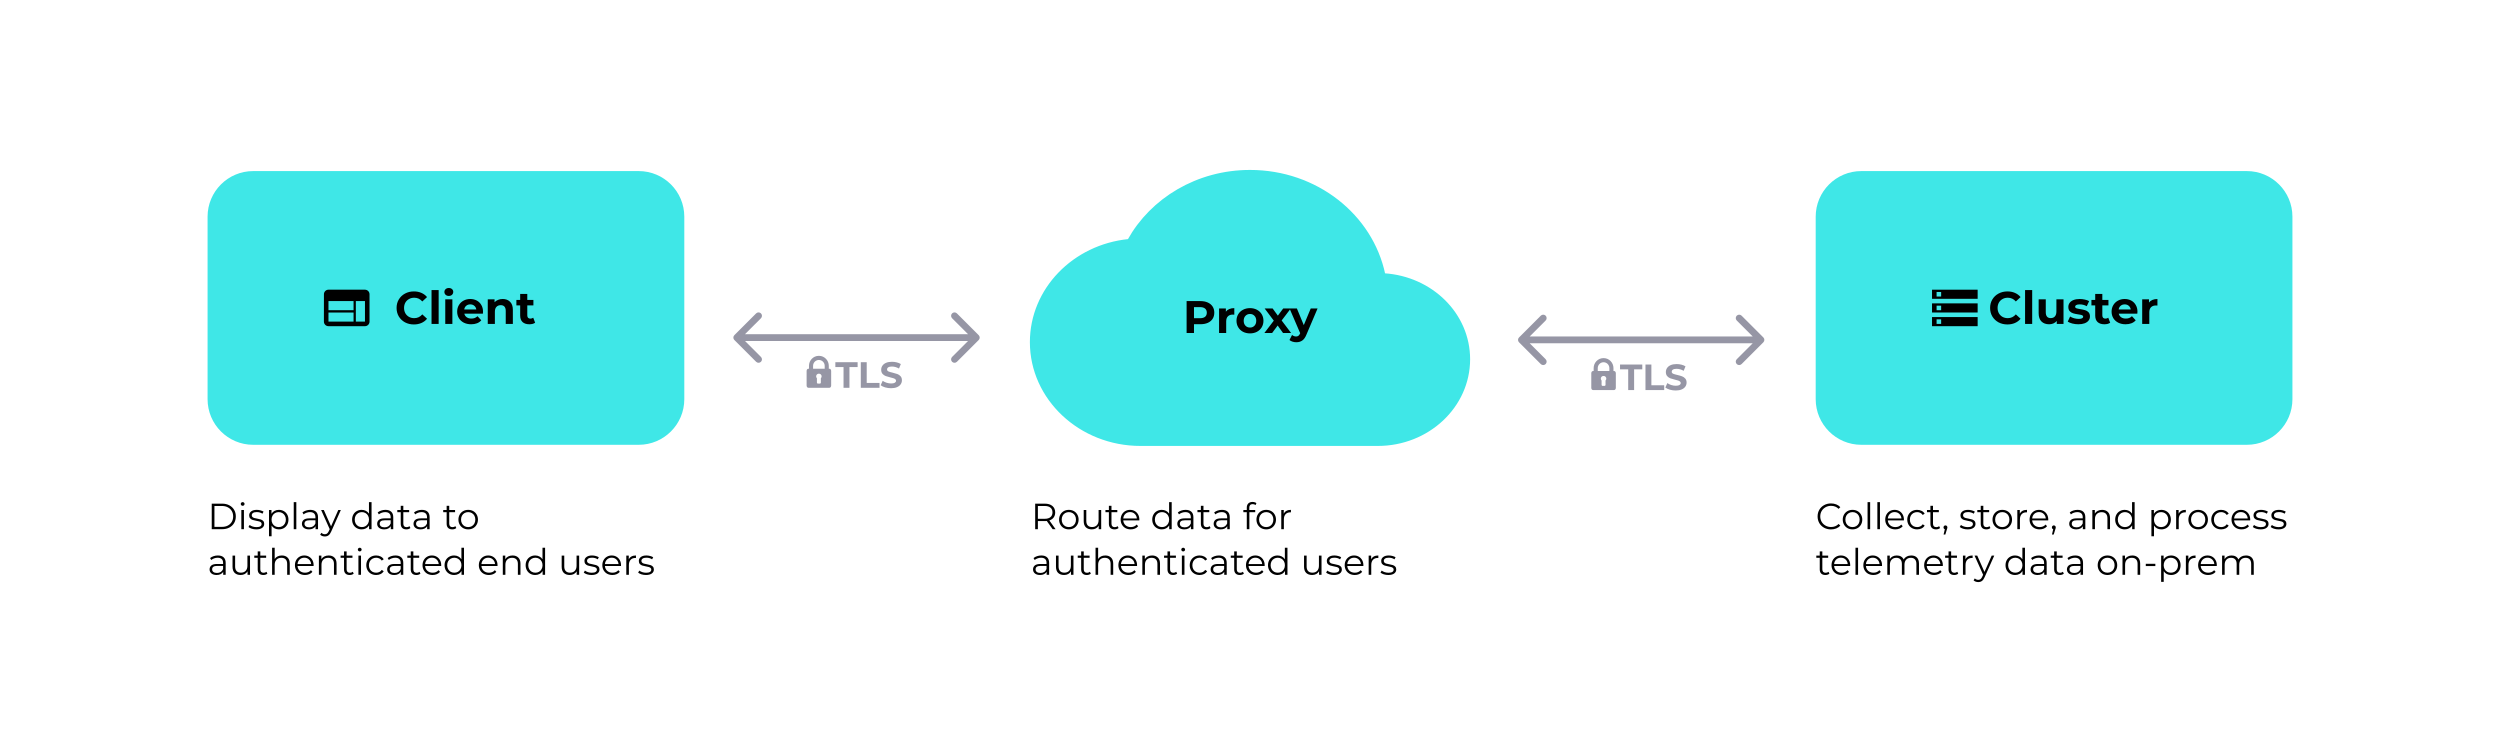 <svg width="1096" height="320" viewBox="0 0 1096 320" fill="none" xmlns="http://www.w3.org/2000/svg">
<rect width="1096" height="320" fill="white"/>
<path d="M802.688 232.096C801.579 232.096 800.576 231.851 799.68 231.36C798.795 230.869 798.096 230.192 797.584 229.328C797.083 228.453 796.832 227.477 796.832 226.4C796.832 225.323 797.083 224.352 797.584 223.488C798.096 222.613 798.8 221.931 799.696 221.44C800.592 220.949 801.595 220.704 802.704 220.704C803.536 220.704 804.304 220.843 805.008 221.12C805.712 221.397 806.309 221.803 806.8 222.336L806.048 223.088C805.173 222.203 804.069 221.76 802.736 221.76C801.851 221.76 801.045 221.963 800.32 222.368C799.595 222.773 799.024 223.328 798.608 224.032C798.203 224.736 798 225.525 798 226.4C798 227.275 798.203 228.064 798.608 228.768C799.024 229.472 799.595 230.027 800.32 230.432C801.045 230.837 801.851 231.04 802.736 231.04C804.08 231.04 805.184 230.592 806.048 229.696L806.8 230.448C806.309 230.981 805.707 231.392 804.992 231.68C804.288 231.957 803.52 232.096 802.688 232.096ZM812.149 232.08C811.338 232.08 810.608 231.899 809.957 231.536C809.306 231.163 808.794 230.651 808.421 230C808.048 229.349 807.861 228.613 807.861 227.792C807.861 226.971 808.048 226.235 808.421 225.584C808.794 224.933 809.306 224.427 809.957 224.064C810.608 223.701 811.338 223.52 812.149 223.52C812.96 223.52 813.69 223.701 814.341 224.064C814.992 224.427 815.498 224.933 815.861 225.584C816.234 226.235 816.421 226.971 816.421 227.792C816.421 228.613 816.234 229.349 815.861 230C815.498 230.651 814.992 231.163 814.341 231.536C813.69 231.899 812.96 232.08 812.149 232.08ZM812.149 231.072C812.746 231.072 813.28 230.939 813.749 230.672C814.229 230.395 814.602 230.005 814.869 229.504C815.136 229.003 815.269 228.432 815.269 227.792C815.269 227.152 815.136 226.581 814.869 226.08C814.602 225.579 814.229 225.195 813.749 224.928C813.28 224.651 812.746 224.512 812.149 224.512C811.552 224.512 811.013 224.651 810.533 224.928C810.064 225.195 809.69 225.579 809.413 226.08C809.146 226.581 809.013 227.152 809.013 227.792C809.013 228.432 809.146 229.003 809.413 229.504C809.69 230.005 810.064 230.395 810.533 230.672C811.013 230.939 811.552 231.072 812.149 231.072ZM818.74 220.128H819.876V232H818.74V220.128ZM823.037 220.128H824.173V232H823.037V220.128ZM834.662 228.144H827.622C827.686 229.019 828.022 229.728 828.63 230.272C829.238 230.805 830.006 231.072 830.934 231.072C831.457 231.072 831.937 230.981 832.374 230.8C832.811 230.608 833.19 230.331 833.51 229.968L834.15 230.704C833.777 231.152 833.307 231.493 832.742 231.728C832.187 231.963 831.574 232.08 830.902 232.08C830.038 232.08 829.27 231.899 828.598 231.536C827.937 231.163 827.419 230.651 827.046 230C826.673 229.349 826.486 228.613 826.486 227.792C826.486 226.971 826.662 226.235 827.014 225.584C827.377 224.933 827.867 224.427 828.486 224.064C829.115 223.701 829.819 223.52 830.598 223.52C831.377 223.52 832.075 223.701 832.694 224.064C833.313 224.427 833.798 224.933 834.15 225.584C834.502 226.224 834.678 226.96 834.678 227.792L834.662 228.144ZM830.598 224.496C829.787 224.496 829.105 224.757 828.55 225.28C828.006 225.792 827.697 226.464 827.622 227.296H833.59C833.515 226.464 833.201 225.792 832.646 225.28C832.102 224.757 831.419 224.496 830.598 224.496ZM840.478 232.08C839.646 232.08 838.9 231.899 838.238 231.536C837.588 231.173 837.076 230.667 836.702 230.016C836.329 229.355 836.142 228.613 836.142 227.792C836.142 226.971 836.329 226.235 836.702 225.584C837.076 224.933 837.588 224.427 838.238 224.064C838.9 223.701 839.646 223.52 840.478 223.52C841.204 223.52 841.849 223.664 842.414 223.952C842.99 224.229 843.444 224.64 843.774 225.184L842.926 225.76C842.649 225.344 842.297 225.035 841.87 224.832C841.444 224.619 840.98 224.512 840.478 224.512C839.87 224.512 839.321 224.651 838.83 224.928C838.35 225.195 837.972 225.579 837.694 226.08C837.428 226.581 837.294 227.152 837.294 227.792C837.294 228.443 837.428 229.019 837.694 229.52C837.972 230.011 838.35 230.395 838.83 230.672C839.321 230.939 839.87 231.072 840.478 231.072C840.98 231.072 841.444 230.971 841.87 230.768C842.297 230.565 842.649 230.256 842.926 229.84L843.774 230.416C843.444 230.96 842.99 231.376 842.414 231.664C841.838 231.941 841.193 232.08 840.478 232.08ZM850.532 231.488C850.318 231.68 850.052 231.829 849.732 231.936C849.422 232.032 849.097 232.08 848.756 232.08C847.966 232.08 847.358 231.867 846.932 231.44C846.505 231.013 846.292 230.411 846.292 229.632V224.544H844.788V223.584H846.292V221.744H847.428V223.584H849.988V224.544H847.428V229.568C847.428 230.069 847.55 230.453 847.796 230.72C848.052 230.976 848.414 231.104 848.884 231.104C849.118 231.104 849.342 231.067 849.556 230.992C849.78 230.917 849.972 230.811 850.132 230.672L850.532 231.488ZM852.884 230.336C853.129 230.336 853.332 230.421 853.492 230.592C853.652 230.752 853.732 230.955 853.732 231.2C853.732 231.328 853.711 231.467 853.668 231.616C853.636 231.765 853.583 231.936 853.508 232.128L852.836 234.336H852.068L852.612 232.016C852.441 231.963 852.303 231.867 852.196 231.728C852.089 231.579 852.036 231.403 852.036 231.2C852.036 230.955 852.116 230.752 852.276 230.592C852.436 230.421 852.639 230.336 852.884 230.336ZM862.59 232.08C861.907 232.08 861.251 231.984 860.622 231.792C860.003 231.589 859.518 231.339 859.166 231.04L859.678 230.144C860.03 230.421 860.473 230.651 861.006 230.832C861.539 231.003 862.094 231.088 862.67 231.088C863.438 231.088 864.003 230.971 864.366 230.736C864.739 230.491 864.926 230.149 864.926 229.712C864.926 229.403 864.825 229.163 864.622 228.992C864.419 228.811 864.163 228.677 863.854 228.592C863.545 228.496 863.134 228.405 862.622 228.32C861.939 228.192 861.39 228.064 860.974 227.936C860.558 227.797 860.201 227.568 859.902 227.248C859.614 226.928 859.47 226.485 859.47 225.92C859.47 225.216 859.763 224.64 860.35 224.192C860.937 223.744 861.753 223.52 862.798 223.52C863.342 223.52 863.886 223.595 864.43 223.744C864.974 223.883 865.422 224.069 865.774 224.304L865.278 225.216C864.585 224.736 863.758 224.496 862.798 224.496C862.073 224.496 861.523 224.624 861.15 224.88C860.787 225.136 860.606 225.472 860.606 225.888C860.606 226.208 860.707 226.464 860.91 226.656C861.123 226.848 861.385 226.992 861.694 227.088C862.003 227.173 862.43 227.264 862.974 227.36C863.646 227.488 864.185 227.616 864.59 227.744C864.995 227.872 865.342 228.091 865.63 228.4C865.918 228.709 866.062 229.136 866.062 229.68C866.062 230.416 865.753 231.003 865.134 231.44C864.526 231.867 863.678 232.08 862.59 232.08ZM872.594 231.488C872.381 231.68 872.114 231.829 871.794 231.936C871.485 232.032 871.159 232.08 870.818 232.08C870.029 232.08 869.421 231.867 868.994 231.44C868.567 231.013 868.354 230.411 868.354 229.632V224.544H866.85V223.584H868.354V221.744H869.49V223.584H872.05V224.544H869.49V229.568C869.49 230.069 869.613 230.453 869.858 230.72C870.114 230.976 870.477 231.104 870.946 231.104C871.181 231.104 871.405 231.067 871.618 230.992C871.842 230.917 872.034 230.811 872.194 230.672L872.594 231.488ZM877.805 232.08C876.995 232.08 876.264 231.899 875.613 231.536C874.963 231.163 874.451 230.651 874.077 230C873.704 229.349 873.517 228.613 873.517 227.792C873.517 226.971 873.704 226.235 874.077 225.584C874.451 224.933 874.963 224.427 875.613 224.064C876.264 223.701 876.995 223.52 877.805 223.52C878.616 223.52 879.347 223.701 879.997 224.064C880.648 224.427 881.155 224.933 881.517 225.584C881.891 226.235 882.077 226.971 882.077 227.792C882.077 228.613 881.891 229.349 881.517 230C881.155 230.651 880.648 231.163 879.997 231.536C879.347 231.899 878.616 232.08 877.805 232.08ZM877.805 231.072C878.403 231.072 878.936 230.939 879.405 230.672C879.885 230.395 880.259 230.005 880.525 229.504C880.792 229.003 880.925 228.432 880.925 227.792C880.925 227.152 880.792 226.581 880.525 226.08C880.259 225.579 879.885 225.195 879.405 224.928C878.936 224.651 878.403 224.512 877.805 224.512C877.208 224.512 876.669 224.651 876.189 224.928C875.72 225.195 875.347 225.579 875.069 226.08C874.803 226.581 874.669 227.152 874.669 227.792C874.669 228.432 874.803 229.003 875.069 229.504C875.347 230.005 875.72 230.395 876.189 230.672C876.669 230.939 877.208 231.072 877.805 231.072ZM885.485 225.232C885.751 224.667 886.146 224.24 886.669 223.952C887.202 223.664 887.858 223.52 888.637 223.52V224.624L888.365 224.608C887.479 224.608 886.786 224.88 886.285 225.424C885.783 225.968 885.533 226.731 885.533 227.712V232H884.397V223.584H885.485V225.232ZM897.943 228.144H890.903C890.967 229.019 891.303 229.728 891.911 230.272C892.519 230.805 893.287 231.072 894.215 231.072C894.738 231.072 895.218 230.981 895.655 230.8C896.093 230.608 896.471 230.331 896.791 229.968L897.431 230.704C897.058 231.152 896.589 231.493 896.023 231.728C895.469 231.963 894.855 232.08 894.183 232.08C893.319 232.08 892.551 231.899 891.879 231.536C891.218 231.163 890.701 230.651 890.327 230C889.954 229.349 889.767 228.613 889.767 227.792C889.767 226.971 889.943 226.235 890.295 225.584C890.658 224.933 891.149 224.427 891.767 224.064C892.397 223.701 893.101 223.52 893.879 223.52C894.658 223.52 895.357 223.701 895.975 224.064C896.594 224.427 897.079 224.933 897.431 225.584C897.783 226.224 897.959 226.96 897.959 227.792L897.943 228.144ZM893.879 224.496C893.069 224.496 892.386 224.757 891.831 225.28C891.287 225.792 890.978 226.464 890.903 227.296H896.871C896.797 226.464 896.482 225.792 895.927 225.28C895.383 224.757 894.701 224.496 893.879 224.496ZM900.4 230.336C900.645 230.336 900.848 230.421 901.008 230.592C901.168 230.752 901.248 230.955 901.248 231.2C901.248 231.328 901.226 231.467 901.184 231.616C901.152 231.765 901.098 231.936 901.024 232.128L900.352 234.336H899.584L900.128 232.016C899.957 231.963 899.818 231.867 899.712 231.728C899.605 231.579 899.552 231.403 899.552 231.2C899.552 230.955 899.632 230.752 899.792 230.592C899.952 230.421 900.154 230.336 900.4 230.336ZM910.794 223.52C911.892 223.52 912.735 223.797 913.322 224.352C913.908 224.896 914.202 225.707 914.202 226.784V232H913.114V230.688C912.858 231.125 912.479 231.467 911.978 231.712C911.487 231.957 910.9 232.08 910.218 232.08C909.279 232.08 908.532 231.856 907.978 231.408C907.423 230.96 907.146 230.368 907.146 229.632C907.146 228.917 907.402 228.341 907.914 227.904C908.436 227.467 909.263 227.248 910.394 227.248H913.066V226.736C913.066 226.011 912.863 225.461 912.458 225.088C912.052 224.704 911.46 224.512 910.682 224.512C910.148 224.512 909.636 224.603 909.146 224.784C908.655 224.955 908.234 225.195 907.882 225.504L907.37 224.656C907.796 224.293 908.308 224.016 908.906 223.824C909.503 223.621 910.132 223.52 910.794 223.52ZM910.394 231.184C911.034 231.184 911.583 231.04 912.042 230.752C912.5 230.453 912.842 230.027 913.066 229.472V228.096H910.426C908.986 228.096 908.266 228.597 908.266 229.6C908.266 230.091 908.452 230.48 908.826 230.768C909.199 231.045 909.722 231.184 910.394 231.184ZM921.575 223.52C922.631 223.52 923.468 223.829 924.087 224.448C924.716 225.056 925.031 225.947 925.031 227.12V232H923.895V227.232C923.895 226.357 923.676 225.691 923.239 225.232C922.802 224.773 922.178 224.544 921.367 224.544C920.46 224.544 919.74 224.816 919.207 225.36C918.684 225.893 918.423 226.635 918.423 227.584V232H917.287V223.584H918.375V225.136C918.684 224.624 919.111 224.229 919.655 223.952C920.21 223.664 920.85 223.52 921.575 223.52ZM935.827 220.128V232H934.739V230.336C934.397 230.901 933.944 231.333 933.379 231.632C932.824 231.931 932.195 232.08 931.491 232.08C930.701 232.08 929.987 231.899 929.347 231.536C928.707 231.173 928.205 230.667 927.843 230.016C927.48 229.365 927.299 228.624 927.299 227.792C927.299 226.96 927.48 226.219 927.843 225.568C928.205 224.917 928.707 224.416 929.347 224.064C929.987 223.701 930.701 223.52 931.491 223.52C932.173 223.52 932.787 223.664 933.331 223.952C933.885 224.229 934.339 224.64 934.691 225.184V220.128H935.827ZM931.587 231.072C932.173 231.072 932.701 230.939 933.171 230.672C933.651 230.395 934.024 230.005 934.291 229.504C934.568 229.003 934.707 228.432 934.707 227.792C934.707 227.152 934.568 226.581 934.291 226.08C934.024 225.579 933.651 225.195 933.171 224.928C932.701 224.651 932.173 224.512 931.587 224.512C930.989 224.512 930.451 224.651 929.971 224.928C929.501 225.195 929.128 225.579 928.851 226.08C928.584 226.581 928.451 227.152 928.451 227.792C928.451 228.432 928.584 229.003 928.851 229.504C929.128 230.005 929.501 230.395 929.971 230.672C930.451 230.939 930.989 231.072 931.587 231.072ZM947.514 223.52C948.303 223.52 949.018 223.701 949.658 224.064C950.298 224.416 950.799 224.917 951.162 225.568C951.524 226.219 951.706 226.96 951.706 227.792C951.706 228.635 951.524 229.381 951.162 230.032C950.799 230.683 950.298 231.189 949.658 231.552C949.028 231.904 948.314 232.08 947.514 232.08C946.831 232.08 946.212 231.941 945.658 231.664C945.114 231.376 944.666 230.96 944.314 230.416V235.104H943.178V223.584H944.266V225.248C944.607 224.693 945.055 224.267 945.61 223.968C946.175 223.669 946.81 223.52 947.514 223.52ZM947.434 231.072C948.02 231.072 948.554 230.939 949.034 230.672C949.514 230.395 949.887 230.005 950.154 229.504C950.431 229.003 950.57 228.432 950.57 227.792C950.57 227.152 950.431 226.587 950.154 226.096C949.887 225.595 949.514 225.205 949.034 224.928C948.554 224.651 948.02 224.512 947.434 224.512C946.836 224.512 946.298 224.651 945.818 224.928C945.348 225.205 944.975 225.595 944.698 226.096C944.431 226.587 944.298 227.152 944.298 227.792C944.298 228.432 944.431 229.003 944.698 229.504C944.975 230.005 945.348 230.395 945.818 230.672C946.298 230.939 946.836 231.072 947.434 231.072ZM955.11 225.232C955.376 224.667 955.771 224.24 956.294 223.952C956.827 223.664 957.483 223.52 958.262 223.52V224.624L957.99 224.608C957.104 224.608 956.411 224.88 955.91 225.424C955.408 225.968 955.158 226.731 955.158 227.712V232H954.022V223.584H955.11V225.232ZM963.68 232.08C962.87 232.08 962.139 231.899 961.488 231.536C960.838 231.163 960.326 230.651 959.952 230C959.579 229.349 959.392 228.613 959.392 227.792C959.392 226.971 959.579 226.235 959.952 225.584C960.326 224.933 960.838 224.427 961.488 224.064C962.139 223.701 962.87 223.52 963.68 223.52C964.491 223.52 965.222 223.701 965.872 224.064C966.523 224.427 967.03 224.933 967.392 225.584C967.766 226.235 967.952 226.971 967.952 227.792C967.952 228.613 967.766 229.349 967.392 230C967.03 230.651 966.523 231.163 965.872 231.536C965.222 231.899 964.491 232.08 963.68 232.08ZM963.68 231.072C964.278 231.072 964.811 230.939 965.28 230.672C965.76 230.395 966.134 230.005 966.4 229.504C966.667 229.003 966.8 228.432 966.8 227.792C966.8 227.152 966.667 226.581 966.4 226.08C966.134 225.579 965.76 225.195 965.28 224.928C964.811 224.651 964.278 224.512 963.68 224.512C963.083 224.512 962.544 224.651 962.064 224.928C961.595 225.195 961.222 225.579 960.944 226.08C960.678 226.581 960.544 227.152 960.544 227.792C960.544 228.432 960.678 229.003 960.944 229.504C961.222 230.005 961.595 230.395 962.064 230.672C962.544 230.939 963.083 231.072 963.68 231.072ZM973.76 232.08C972.928 232.08 972.181 231.899 971.52 231.536C970.869 231.173 970.357 230.667 969.984 230.016C969.61 229.355 969.424 228.613 969.424 227.792C969.424 226.971 969.61 226.235 969.984 225.584C970.357 224.933 970.869 224.427 971.52 224.064C972.181 223.701 972.928 223.52 973.76 223.52C974.485 223.52 975.13 223.664 975.696 223.952C976.272 224.229 976.725 224.64 977.056 225.184L976.208 225.76C975.93 225.344 975.578 225.035 975.152 224.832C974.725 224.619 974.261 224.512 973.76 224.512C973.152 224.512 972.602 224.651 972.112 224.928C971.632 225.195 971.253 225.579 970.976 226.08C970.709 226.581 970.576 227.152 970.576 227.792C970.576 228.443 970.709 229.019 970.976 229.52C971.253 230.011 971.632 230.395 972.112 230.672C972.602 230.939 973.152 231.072 973.76 231.072C974.261 231.072 974.725 230.971 975.152 230.768C975.578 230.565 975.93 230.256 976.208 229.84L977.056 230.416C976.725 230.96 976.272 231.376 975.696 231.664C975.12 231.941 974.474 232.08 973.76 232.08ZM986.475 228.144H979.435C979.499 229.019 979.835 229.728 980.443 230.272C981.051 230.805 981.819 231.072 982.747 231.072C983.269 231.072 983.749 230.981 984.187 230.8C984.624 230.608 985.003 230.331 985.323 229.968L985.963 230.704C985.589 231.152 985.12 231.493 984.555 231.728C984 231.963 983.387 232.08 982.715 232.08C981.851 232.08 981.083 231.899 980.411 231.536C979.749 231.163 979.232 230.651 978.859 230C978.485 229.349 978.299 228.613 978.299 227.792C978.299 226.971 978.475 226.235 978.827 225.584C979.189 224.933 979.68 224.427 980.299 224.064C980.928 223.701 981.632 223.52 982.411 223.52C983.189 223.52 983.888 223.701 984.507 224.064C985.125 224.427 985.611 224.933 985.963 225.584C986.315 226.224 986.491 226.96 986.491 227.792L986.475 228.144ZM982.411 224.496C981.6 224.496 980.917 224.757 980.363 225.28C979.819 225.792 979.509 226.464 979.435 227.296H985.403C985.328 226.464 985.013 225.792 984.459 225.28C983.915 224.757 983.232 224.496 982.411 224.496ZM991.059 232.08C990.376 232.08 989.72 231.984 989.091 231.792C988.472 231.589 987.987 231.339 987.635 231.04L988.147 230.144C988.499 230.421 988.941 230.651 989.475 230.832C990.008 231.003 990.563 231.088 991.139 231.088C991.907 231.088 992.472 230.971 992.835 230.736C993.208 230.491 993.395 230.149 993.395 229.712C993.395 229.403 993.293 229.163 993.091 228.992C992.888 228.811 992.632 228.677 992.323 228.592C992.013 228.496 991.603 228.405 991.091 228.32C990.408 228.192 989.859 228.064 989.443 227.936C989.027 227.797 988.669 227.568 988.371 227.248C988.083 226.928 987.939 226.485 987.939 225.92C987.939 225.216 988.232 224.64 988.819 224.192C989.405 223.744 990.221 223.52 991.267 223.52C991.811 223.52 992.355 223.595 992.899 223.744C993.443 223.883 993.891 224.069 994.243 224.304L993.747 225.216C993.053 224.736 992.227 224.496 991.267 224.496C990.541 224.496 989.992 224.624 989.619 224.88C989.256 225.136 989.075 225.472 989.075 225.888C989.075 226.208 989.176 226.464 989.379 226.656C989.592 226.848 989.853 226.992 990.163 227.088C990.472 227.173 990.899 227.264 991.443 227.36C992.115 227.488 992.653 227.616 993.059 227.744C993.464 227.872 993.811 228.091 994.099 228.4C994.387 228.709 994.531 229.136 994.531 229.68C994.531 230.416 994.221 231.003 993.603 231.44C992.995 231.867 992.147 232.08 991.059 232.08ZM998.887 232.08C998.204 232.08 997.548 231.984 996.919 231.792C996.3 231.589 995.815 231.339 995.463 231.04L995.975 230.144C996.327 230.421 996.77 230.651 997.303 230.832C997.836 231.003 998.391 231.088 998.967 231.088C999.735 231.088 1000.3 230.971 1000.66 230.736C1001.04 230.491 1001.22 230.149 1001.22 229.712C1001.22 229.403 1001.12 229.163 1000.92 228.992C1000.72 228.811 1000.46 228.677 1000.15 228.592C999.842 228.496 999.431 228.405 998.919 228.32C998.236 228.192 997.687 228.064 997.271 227.936C996.855 227.797 996.498 227.568 996.199 227.248C995.911 226.928 995.767 226.485 995.767 225.92C995.767 225.216 996.06 224.64 996.647 224.192C997.234 223.744 998.05 223.52 999.095 223.52C999.639 223.52 1000.18 223.595 1000.73 223.744C1001.27 223.883 1001.72 224.069 1002.07 224.304L1001.57 225.216C1000.88 224.736 1000.05 224.496 999.095 224.496C998.37 224.496 997.82 224.624 997.447 224.88C997.084 225.136 996.903 225.472 996.903 225.888C996.903 226.208 997.004 226.464 997.207 226.656C997.42 226.848 997.682 226.992 997.991 227.088C998.3 227.173 998.727 227.264 999.271 227.36C999.943 227.488 1000.48 227.616 1000.89 227.744C1001.29 227.872 1001.64 228.091 1001.93 228.4C1002.21 228.709 1002.36 229.136 1002.36 229.68C1002.36 230.416 1002.05 231.003 1001.43 231.44C1000.82 231.867 999.975 232.08 998.887 232.08ZM802.016 251.488C801.803 251.68 801.536 251.829 801.216 251.936C800.907 252.032 800.581 252.08 800.24 252.08C799.451 252.08 798.843 251.867 798.416 251.44C797.989 251.013 797.776 250.411 797.776 249.632V244.544H796.272V243.584H797.776V241.744H798.912V243.584H801.472V244.544H798.912V249.568C798.912 250.069 799.035 250.453 799.28 250.72C799.536 250.976 799.899 251.104 800.368 251.104C800.603 251.104 800.827 251.067 801.04 250.992C801.264 250.917 801.456 250.811 801.616 250.672L802.016 251.488ZM811.115 248.144H804.075C804.139 249.019 804.475 249.728 805.083 250.272C805.691 250.805 806.459 251.072 807.387 251.072C807.91 251.072 808.39 250.981 808.827 250.8C809.264 250.608 809.643 250.331 809.963 249.968L810.603 250.704C810.23 251.152 809.76 251.493 809.195 251.728C808.64 251.963 808.027 252.08 807.355 252.08C806.491 252.08 805.723 251.899 805.051 251.536C804.39 251.163 803.872 250.651 803.499 250C803.126 249.349 802.939 248.613 802.939 247.792C802.939 246.971 803.115 246.235 803.467 245.584C803.83 244.933 804.32 244.427 804.939 244.064C805.568 243.701 806.272 243.52 807.051 243.52C807.83 243.52 808.528 243.701 809.147 244.064C809.766 244.427 810.251 244.933 810.603 245.584C810.955 246.224 811.131 246.96 811.131 247.792L811.115 248.144ZM807.051 244.496C806.24 244.496 805.558 244.757 805.003 245.28C804.459 245.792 804.15 246.464 804.075 247.296H810.043C809.968 246.464 809.654 245.792 809.099 245.28C808.555 244.757 807.872 244.496 807.051 244.496ZM813.443 240.128H814.579V252H813.443V240.128ZM825.068 248.144H818.028C818.092 249.019 818.428 249.728 819.036 250.272C819.644 250.805 820.412 251.072 821.34 251.072C821.863 251.072 822.343 250.981 822.78 250.8C823.218 250.608 823.596 250.331 823.916 249.968L824.556 250.704C824.183 251.152 823.714 251.493 823.148 251.728C822.594 251.963 821.98 252.08 821.308 252.08C820.444 252.08 819.676 251.899 819.004 251.536C818.343 251.163 817.826 250.651 817.452 250C817.079 249.349 816.892 248.613 816.892 247.792C816.892 246.971 817.068 246.235 817.42 245.584C817.783 244.933 818.274 244.427 818.892 244.064C819.522 243.701 820.226 243.52 821.004 243.52C821.783 243.52 822.482 243.701 823.1 244.064C823.719 244.427 824.204 244.933 824.556 245.584C824.908 246.224 825.084 246.96 825.084 247.792L825.068 248.144ZM821.004 244.496C820.194 244.496 819.511 244.757 818.956 245.28C818.412 245.792 818.103 246.464 818.028 247.296H823.996C823.922 246.464 823.607 245.792 823.052 245.28C822.508 244.757 821.826 244.496 821.004 244.496ZM837.893 243.52C838.949 243.52 839.775 243.824 840.373 244.432C840.981 245.04 841.285 245.936 841.285 247.12V252H840.149V247.232C840.149 246.357 839.935 245.691 839.509 245.232C839.093 244.773 838.501 244.544 837.733 244.544C836.858 244.544 836.17 244.816 835.669 245.36C835.167 245.893 834.917 246.635 834.917 247.584V252H833.781V247.232C833.781 246.357 833.567 245.691 833.141 245.232C832.725 244.773 832.127 244.544 831.349 244.544C830.485 244.544 829.797 244.816 829.285 245.36C828.783 245.893 828.533 246.635 828.533 247.584V252H827.397V243.584H828.485V245.12C828.783 244.608 829.199 244.213 829.733 243.936C830.266 243.659 830.879 243.52 831.573 243.52C832.277 243.52 832.885 243.669 833.397 243.968C833.919 244.267 834.309 244.709 834.565 245.296C834.874 244.741 835.317 244.309 835.893 244C836.479 243.68 837.146 243.52 837.893 243.52ZM851.725 248.144H844.685C844.749 249.019 845.085 249.728 845.693 250.272C846.301 250.805 847.069 251.072 847.997 251.072C848.519 251.072 848.999 250.981 849.437 250.8C849.874 250.608 850.253 250.331 850.573 249.968L851.213 250.704C850.839 251.152 850.37 251.493 849.805 251.728C849.25 251.963 848.637 252.08 847.965 252.08C847.101 252.08 846.333 251.899 845.661 251.536C844.999 251.163 844.482 250.651 844.109 250C843.735 249.349 843.549 248.613 843.549 247.792C843.549 246.971 843.725 246.235 844.077 245.584C844.439 244.933 844.93 244.427 845.549 244.064C846.178 243.701 846.882 243.52 847.661 243.52C848.439 243.52 849.138 243.701 849.757 244.064C850.375 244.427 850.861 244.933 851.213 245.584C851.565 246.224 851.741 246.96 851.741 247.792L851.725 248.144ZM847.661 244.496C846.85 244.496 846.167 244.757 845.613 245.28C845.069 245.792 844.759 246.464 844.685 247.296H850.653C850.578 246.464 850.263 245.792 849.709 245.28C849.165 244.757 848.482 244.496 847.661 244.496ZM858.485 251.488C858.271 251.68 858.005 251.829 857.685 251.936C857.375 252.032 857.05 252.08 856.709 252.08C855.919 252.08 855.311 251.867 854.885 251.44C854.458 251.013 854.245 250.411 854.245 249.632V244.544H852.741V243.584H854.245V241.744H855.381V243.584H857.941V244.544H855.381V249.568C855.381 250.069 855.503 250.453 855.749 250.72C856.005 250.976 856.367 251.104 856.837 251.104C857.071 251.104 857.295 251.067 857.509 250.992C857.733 250.917 857.925 250.811 858.085 250.672L858.485 251.488ZM861.641 245.232C861.907 244.667 862.302 244.24 862.825 243.952C863.358 243.664 864.014 243.52 864.793 243.52V244.624L864.521 244.608C863.635 244.608 862.942 244.88 862.441 245.424C861.939 245.968 861.689 246.731 861.689 247.712V252H860.553V243.584H861.641V245.232ZM874.281 243.584L870.073 253.008C869.732 253.797 869.337 254.357 868.889 254.688C868.441 255.019 867.902 255.184 867.273 255.184C866.868 255.184 866.489 255.12 866.137 254.992C865.785 254.864 865.481 254.672 865.225 254.416L865.753 253.568C866.18 253.995 866.692 254.208 867.289 254.208C867.673 254.208 867.998 254.101 868.265 253.888C868.542 253.675 868.798 253.312 869.033 252.8L869.401 251.984L865.641 243.584H866.825L869.993 250.736L873.161 243.584H874.281ZM887.748 240.128V252H886.66V250.336C886.319 250.901 885.866 251.333 885.3 251.632C884.746 251.931 884.116 252.08 883.412 252.08C882.623 252.08 881.908 251.899 881.268 251.536C880.628 251.173 880.127 250.667 879.764 250.016C879.402 249.365 879.22 248.624 879.22 247.792C879.22 246.96 879.402 246.219 879.764 245.568C880.127 244.917 880.628 244.416 881.268 244.064C881.908 243.701 882.623 243.52 883.412 243.52C884.095 243.52 884.708 243.664 885.252 243.952C885.807 244.229 886.26 244.64 886.612 245.184V240.128H887.748ZM883.508 251.072C884.095 251.072 884.623 250.939 885.092 250.672C885.572 250.395 885.946 250.005 886.212 249.504C886.49 249.003 886.628 248.432 886.628 247.792C886.628 247.152 886.49 246.581 886.212 246.08C885.946 245.579 885.572 245.195 885.092 244.928C884.623 244.651 884.095 244.512 883.508 244.512C882.911 244.512 882.372 244.651 881.892 244.928C881.423 245.195 881.05 245.579 880.772 246.08C880.506 246.581 880.372 247.152 880.372 247.792C880.372 248.432 880.506 249.003 880.772 249.504C881.05 250.005 881.423 250.395 881.892 250.672C882.372 250.939 882.911 251.072 883.508 251.072ZM893.856 243.52C894.955 243.52 895.797 243.797 896.384 244.352C896.971 244.896 897.264 245.707 897.264 246.784V252H896.176V250.688C895.92 251.125 895.541 251.467 895.04 251.712C894.549 251.957 893.963 252.08 893.28 252.08C892.341 252.08 891.595 251.856 891.04 251.408C890.485 250.96 890.208 250.368 890.208 249.632C890.208 248.917 890.464 248.341 890.976 247.904C891.499 247.467 892.325 247.248 893.456 247.248H896.128V246.736C896.128 246.011 895.925 245.461 895.52 245.088C895.115 244.704 894.523 244.512 893.744 244.512C893.211 244.512 892.699 244.603 892.208 244.784C891.717 244.955 891.296 245.195 890.944 245.504L890.432 244.656C890.859 244.293 891.371 244.016 891.968 243.824C892.565 243.621 893.195 243.52 893.856 243.52ZM893.456 251.184C894.096 251.184 894.645 251.04 895.104 250.752C895.563 250.453 895.904 250.027 896.128 249.472V248.096H893.488C892.048 248.096 891.328 248.597 891.328 249.6C891.328 250.091 891.515 250.48 891.888 250.768C892.261 251.045 892.784 251.184 893.456 251.184ZM904.782 251.488C904.568 251.68 904.302 251.829 903.982 251.936C903.672 252.032 903.347 252.08 903.006 252.08C902.216 252.08 901.608 251.867 901.182 251.44C900.755 251.013 900.542 250.411 900.542 249.632V244.544H899.038V243.584H900.542V241.744H901.678V243.584H904.238V244.544H901.678V249.568C901.678 250.069 901.8 250.453 902.046 250.72C902.302 250.976 902.664 251.104 903.134 251.104C903.368 251.104 903.592 251.067 903.806 250.992C904.03 250.917 904.222 250.811 904.382 250.672L904.782 251.488ZM909.794 243.52C910.892 243.52 911.735 243.797 912.322 244.352C912.908 244.896 913.202 245.707 913.202 246.784V252H912.114V250.688C911.858 251.125 911.479 251.467 910.978 251.712C910.487 251.957 909.9 252.08 909.218 252.08C908.279 252.08 907.532 251.856 906.978 251.408C906.423 250.96 906.146 250.368 906.146 249.632C906.146 248.917 906.402 248.341 906.914 247.904C907.436 247.467 908.263 247.248 909.394 247.248H912.066V246.736C912.066 246.011 911.863 245.461 911.458 245.088C911.052 244.704 910.46 244.512 909.682 244.512C909.148 244.512 908.636 244.603 908.146 244.784C907.655 244.955 907.234 245.195 906.882 245.504L906.37 244.656C906.796 244.293 907.308 244.016 907.906 243.824C908.503 243.621 909.132 243.52 909.794 243.52ZM909.394 251.184C910.034 251.184 910.583 251.04 911.042 250.752C911.5 250.453 911.842 250.027 912.066 249.472V248.096H909.426C907.986 248.096 907.266 248.597 907.266 249.6C907.266 250.091 907.452 250.48 907.826 250.768C908.199 251.045 908.722 251.184 909.394 251.184ZM923.915 252.08C923.104 252.08 922.373 251.899 921.723 251.536C921.072 251.163 920.56 250.651 920.187 250C919.813 249.349 919.627 248.613 919.627 247.792C919.627 246.971 919.813 246.235 920.187 245.584C920.56 244.933 921.072 244.427 921.723 244.064C922.373 243.701 923.104 243.52 923.915 243.52C924.725 243.52 925.456 243.701 926.107 244.064C926.757 244.427 927.264 244.933 927.627 245.584C928 246.235 928.187 246.971 928.187 247.792C928.187 248.613 928 249.349 927.627 250C927.264 250.651 926.757 251.163 926.107 251.536C925.456 251.899 924.725 252.08 923.915 252.08ZM923.915 251.072C924.512 251.072 925.045 250.939 925.515 250.672C925.995 250.395 926.368 250.005 926.635 249.504C926.901 249.003 927.035 248.432 927.035 247.792C927.035 247.152 926.901 246.581 926.635 246.08C926.368 245.579 925.995 245.195 925.515 244.928C925.045 244.651 924.512 244.512 923.915 244.512C923.317 244.512 922.779 244.651 922.299 244.928C921.829 245.195 921.456 245.579 921.179 246.08C920.912 246.581 920.779 247.152 920.779 247.792C920.779 248.432 920.912 249.003 921.179 249.504C921.456 250.005 921.829 250.395 922.299 250.672C922.779 250.939 923.317 251.072 923.915 251.072ZM934.794 243.52C935.85 243.52 936.687 243.829 937.306 244.448C937.935 245.056 938.25 245.947 938.25 247.12V252H937.114V247.232C937.114 246.357 936.895 245.691 936.458 245.232C936.021 244.773 935.397 244.544 934.586 244.544C933.679 244.544 932.959 244.816 932.426 245.36C931.903 245.893 931.642 246.635 931.642 247.584V252H930.506V243.584H931.594V245.136C931.903 244.624 932.33 244.229 932.874 243.952C933.429 243.664 934.069 243.52 934.794 243.52ZM940.71 247.168H944.902V248.16H940.71V247.168ZM951.779 243.52C952.569 243.52 953.283 243.701 953.923 244.064C954.563 244.416 955.065 244.917 955.427 245.568C955.79 246.219 955.971 246.96 955.971 247.792C955.971 248.635 955.79 249.381 955.427 250.032C955.065 250.683 954.563 251.189 953.923 251.552C953.294 251.904 952.579 252.08 951.779 252.08C951.097 252.08 950.478 251.941 949.923 251.664C949.379 251.376 948.931 250.96 948.579 250.416V255.104H947.443V243.584H948.531V245.248C948.873 244.693 949.321 244.267 949.875 243.968C950.441 243.669 951.075 243.52 951.779 243.52ZM951.699 251.072C952.286 251.072 952.819 250.939 953.299 250.672C953.779 250.395 954.153 250.005 954.419 249.504C954.697 249.003 954.835 248.432 954.835 247.792C954.835 247.152 954.697 246.587 954.419 246.096C954.153 245.595 953.779 245.205 953.299 244.928C952.819 244.651 952.286 244.512 951.699 244.512C951.102 244.512 950.563 244.651 950.083 244.928C949.614 245.205 949.241 245.595 948.963 246.096C948.697 246.587 948.563 247.152 948.563 247.792C948.563 248.432 948.697 249.003 948.963 249.504C949.241 250.005 949.614 250.395 950.083 250.672C950.563 250.939 951.102 251.072 951.699 251.072ZM959.375 245.232C959.642 244.667 960.036 244.24 960.559 243.952C961.092 243.664 961.748 243.52 962.527 243.52V244.624L962.255 244.608C961.37 244.608 960.676 244.88 960.175 245.424C959.674 245.968 959.423 246.731 959.423 247.712V252H958.287V243.584H959.375V245.232ZM971.834 248.144H964.794C964.858 249.019 965.194 249.728 965.802 250.272C966.41 250.805 967.178 251.072 968.106 251.072C968.629 251.072 969.109 250.981 969.546 250.8C969.983 250.608 970.362 250.331 970.682 249.968L971.322 250.704C970.949 251.152 970.479 251.493 969.914 251.728C969.359 251.963 968.746 252.08 968.074 252.08C967.21 252.08 966.442 251.899 965.77 251.536C965.109 251.163 964.591 250.651 964.218 250C963.845 249.349 963.658 248.613 963.658 247.792C963.658 246.971 963.834 246.235 964.186 245.584C964.549 244.933 965.039 244.427 965.658 244.064C966.287 243.701 966.991 243.52 967.77 243.52C968.549 243.52 969.247 243.701 969.866 244.064C970.485 244.427 970.97 244.933 971.322 245.584C971.674 246.224 971.85 246.96 971.85 247.792L971.834 248.144ZM967.77 244.496C966.959 244.496 966.277 244.757 965.722 245.28C965.178 245.792 964.869 246.464 964.794 247.296H970.762C970.687 246.464 970.373 245.792 969.818 245.28C969.274 244.757 968.591 244.496 967.77 244.496ZM984.658 243.52C985.714 243.52 986.541 243.824 987.138 244.432C987.746 245.04 988.05 245.936 988.05 247.12V252H986.914V247.232C986.914 246.357 986.701 245.691 986.274 245.232C985.858 244.773 985.266 244.544 984.498 244.544C983.623 244.544 982.935 244.816 982.434 245.36C981.933 245.893 981.682 246.635 981.682 247.584V252H980.546V247.232C980.546 246.357 980.333 245.691 979.906 245.232C979.49 244.773 978.893 244.544 978.114 244.544C977.25 244.544 976.562 244.816 976.05 245.36C975.549 245.893 975.298 246.635 975.298 247.584V252H974.162V243.584H975.25V245.12C975.549 244.608 975.965 244.213 976.498 243.936C977.031 243.659 977.645 243.52 978.338 243.52C979.042 243.52 979.65 243.669 980.162 243.968C980.685 244.267 981.074 244.709 981.33 245.296C981.639 244.741 982.082 244.309 982.658 244C983.245 243.68 983.911 243.52 984.658 243.52Z" fill="black"/>
<path d="M796 95C796 83.954 804.954 75 816 75H985C996.046 75 1005 83.954 1005 95V175C1005 186.046 996.046 195 985 195H816C804.954 195 796 186.046 796 175V95Z" fill="#3FE7E7"/>
<path d="M880.042 142.24C878.615 142.24 877.322 141.933 876.162 141.32C875.015 140.693 874.108 139.833 873.442 138.74C872.788 137.633 872.462 136.387 872.462 135C872.462 133.613 872.788 132.373 873.442 131.28C874.108 130.173 875.015 129.313 876.162 128.7C877.322 128.073 878.622 127.76 880.062 127.76C881.275 127.76 882.368 127.973 883.342 128.4C884.328 128.827 885.155 129.44 885.822 130.24L883.742 132.16C882.795 131.067 881.622 130.52 880.222 130.52C879.355 130.52 878.582 130.713 877.902 131.1C877.222 131.473 876.688 132 876.302 132.68C875.928 133.36 875.742 134.133 875.742 135C875.742 135.867 875.928 136.64 876.302 137.32C876.688 138 877.222 138.533 877.902 138.92C878.582 139.293 879.355 139.48 880.222 139.48C881.622 139.48 882.795 138.927 883.742 137.82L885.822 139.74C885.155 140.553 884.328 141.173 883.342 141.6C882.355 142.027 881.255 142.24 880.042 142.24ZM887.79 127.16H890.91V142H887.79V127.16ZM904.645 131.24V142H901.685V140.72C901.272 141.187 900.779 141.547 900.205 141.8C899.632 142.04 899.012 142.16 898.345 142.16C896.932 142.16 895.812 141.753 894.985 140.94C894.159 140.127 893.745 138.92 893.745 137.32V131.24H896.865V136.86C896.865 138.593 897.592 139.46 899.045 139.46C899.792 139.46 900.392 139.22 900.845 138.74C901.299 138.247 901.525 137.52 901.525 136.56V131.24H904.645ZM911.156 142.16C910.262 142.16 909.389 142.053 908.536 141.84C907.682 141.613 907.002 141.333 906.496 141L907.536 138.76C908.016 139.067 908.596 139.32 909.276 139.52C909.956 139.707 910.622 139.8 911.276 139.8C912.596 139.8 913.256 139.473 913.256 138.82C913.256 138.513 913.076 138.293 912.716 138.16C912.356 138.027 911.802 137.913 911.056 137.82C910.176 137.687 909.449 137.533 908.876 137.36C908.302 137.187 907.802 136.88 907.376 136.44C906.962 136 906.756 135.373 906.756 134.56C906.756 133.88 906.949 133.28 907.336 132.76C907.736 132.227 908.309 131.813 909.056 131.52C909.816 131.227 910.709 131.08 911.736 131.08C912.496 131.08 913.249 131.167 913.996 131.34C914.756 131.5 915.382 131.727 915.876 132.02L914.836 134.24C913.889 133.707 912.856 133.44 911.736 133.44C911.069 133.44 910.569 133.533 910.236 133.72C909.902 133.907 909.736 134.147 909.736 134.44C909.736 134.773 909.916 135.007 910.276 135.14C910.636 135.273 911.209 135.4 911.996 135.52C912.876 135.667 913.596 135.827 914.156 136C914.716 136.16 915.202 136.46 915.616 136.9C916.029 137.34 916.236 137.953 916.236 138.74C916.236 139.407 916.036 140 915.636 140.52C915.236 141.04 914.649 141.447 913.876 141.74C913.116 142.02 912.209 142.16 911.156 142.16ZM925.101 141.48C924.794 141.707 924.414 141.88 923.961 142C923.521 142.107 923.054 142.16 922.561 142.16C921.281 142.16 920.287 141.833 919.581 141.18C918.887 140.527 918.541 139.567 918.541 138.3V133.88H916.881V131.48H918.541V128.86H921.661V131.48H924.341V133.88H921.661V138.26C921.661 138.713 921.774 139.067 922.001 139.32C922.241 139.56 922.574 139.68 923.001 139.68C923.494 139.68 923.914 139.547 924.261 139.28L925.101 141.48ZM937.06 136.66C937.06 136.7 937.04 136.98 937 137.5H928.86C929.007 138.167 929.353 138.693 929.9 139.08C930.447 139.467 931.127 139.66 931.94 139.66C932.5 139.66 932.993 139.58 933.42 139.42C933.86 139.247 934.267 138.98 934.64 138.62L936.3 140.42C935.287 141.58 933.807 142.16 931.86 142.16C930.647 142.16 929.573 141.927 928.64 141.46C927.707 140.98 926.987 140.32 926.48 139.48C925.973 138.64 925.72 137.687 925.72 136.62C925.72 135.567 925.967 134.62 926.46 133.78C926.967 132.927 927.653 132.267 928.52 131.8C929.4 131.32 930.38 131.08 931.46 131.08C932.513 131.08 933.467 131.307 934.32 131.76C935.173 132.213 935.84 132.867 936.32 133.72C936.813 134.56 937.06 135.54 937.06 136.66ZM931.48 133.44C930.773 133.44 930.18 133.64 929.7 134.04C929.22 134.44 928.927 134.987 928.82 135.68H934.12C934.013 135 933.72 134.46 933.24 134.06C932.76 133.647 932.173 133.44 931.48 133.44ZM942.117 132.66C942.491 132.14 942.991 131.747 943.617 131.48C944.257 131.213 944.991 131.08 945.817 131.08V133.96C945.471 133.933 945.237 133.92 945.117 133.92C944.224 133.92 943.524 134.173 943.017 134.68C942.511 135.173 942.257 135.92 942.257 136.92V142H939.137V131.24H942.117V132.66Z" fill="black"/>
<path d="M847 143H867V139H847V143ZM849 140H851V142H849V140ZM847 127V131H867V127H847ZM851 130H849V128H851V130ZM847 137H867V133H847V137ZM849 134H851V136H849V134Z" fill="black"/>
<path d="M321.939 146.939C321.354 147.525 321.354 148.475 321.939 149.061L331.485 158.607C332.071 159.192 333.021 159.192 333.607 158.607C334.192 158.021 334.192 157.071 333.607 156.485L325.121 148L333.607 139.515C334.192 138.929 334.192 137.979 333.607 137.393C333.021 136.808 332.071 136.808 331.485 137.393L321.939 146.939ZM429.061 149.061C429.646 148.475 429.646 147.525 429.061 146.939L419.515 137.393C418.929 136.808 417.979 136.808 417.393 137.393C416.808 137.979 416.808 138.929 417.393 139.515L425.879 148L417.393 156.485C416.808 157.071 416.808 158.021 417.393 158.607C417.979 159.192 418.929 159.192 419.515 158.607L429.061 149.061ZM323 149.5H428V146.5H323V149.5Z" fill="#9696A5"/>
<path d="M369.804 160.912H366.22V158.8H375.98V160.912H372.396V170H369.804V160.912ZM377.375 158.8H379.967V167.888H385.583V170H377.375V158.8ZM390.649 170.192C389.763 170.192 388.905 170.075 388.073 169.84C387.251 169.595 386.59 169.28 386.089 168.896L386.969 166.944C387.449 167.296 388.019 167.579 388.681 167.792C389.342 168.005 390.003 168.112 390.665 168.112C391.401 168.112 391.945 168.005 392.297 167.792C392.649 167.568 392.825 167.275 392.825 166.912C392.825 166.645 392.718 166.427 392.505 166.256C392.302 166.075 392.035 165.931 391.705 165.824C391.385 165.717 390.947 165.6 390.393 165.472C389.539 165.269 388.841 165.067 388.297 164.864C387.753 164.661 387.283 164.336 386.889 163.888C386.505 163.44 386.313 162.843 386.313 162.096C386.313 161.445 386.489 160.859 386.841 160.336C387.193 159.803 387.721 159.381 388.425 159.072C389.139 158.763 390.009 158.608 391.033 158.608C391.747 158.608 392.446 158.693 393.129 158.864C393.811 159.035 394.409 159.28 394.921 159.6L394.121 161.568C393.086 160.981 392.051 160.688 391.017 160.688C390.291 160.688 389.753 160.805 389.401 161.04C389.059 161.275 388.889 161.584 388.889 161.968C388.889 162.352 389.086 162.64 389.481 162.832C389.886 163.013 390.499 163.195 391.321 163.376C392.174 163.579 392.873 163.781 393.417 163.984C393.961 164.187 394.425 164.507 394.809 164.944C395.203 165.381 395.401 165.973 395.401 166.72C395.401 167.36 395.219 167.947 394.857 168.48C394.505 169.003 393.971 169.419 393.257 169.728C392.542 170.037 391.673 170.192 390.649 170.192Z" fill="#9696A5"/>
<path d="M363.617 161.654H363.344V160.377C363.344 158.016 361.47 156.043 359.128 156.001C359.064 156 358.936 156 358.872 156.001C356.53 156.043 354.656 158.016 354.656 160.377V161.654H354.383C353.963 161.654 353.62 162.088 353.62 162.623V169.027C353.62 169.562 353.963 170 354.383 170H363.617C364.037 170 364.38 169.562 364.38 169.027V162.623C364.38 162.088 364.037 161.654 363.617 161.654ZM359.865 165.819V167.754C359.865 167.975 359.68 168.163 359.458 168.163H358.542C358.32 168.163 358.135 167.975 358.135 167.754V165.819C357.92 165.607 357.795 165.314 357.795 164.99C357.795 164.377 358.269 163.85 358.872 163.825C358.936 163.823 359.064 163.823 359.128 163.825C359.731 163.85 360.205 164.377 360.205 164.99C360.205 165.314 360.08 165.607 359.865 165.819ZM361.546 161.654H359.128H358.872H356.454V160.377C356.454 158.97 357.597 157.807 359 157.807C360.403 157.807 361.546 158.97 361.546 160.377V161.654H361.546Z" fill="#9696A5"/>
<path d="M461.472 232L458.912 228.4C458.624 228.432 458.325 228.448 458.016 228.448H455.008V232H453.824V220.8H458.016C459.445 220.8 460.565 221.141 461.376 221.824C462.187 222.507 462.592 223.445 462.592 224.64C462.592 225.515 462.368 226.256 461.92 226.864C461.483 227.461 460.853 227.893 460.032 228.16L462.768 232H461.472ZM457.984 227.44C459.093 227.44 459.941 227.195 460.528 226.704C461.115 226.213 461.408 225.525 461.408 224.64C461.408 223.733 461.115 223.04 460.528 222.56C459.941 222.069 459.093 221.824 457.984 221.824H455.008V227.44H457.984ZM468.587 232.08C467.776 232.08 467.045 231.899 466.395 231.536C465.744 231.163 465.232 230.651 464.859 230C464.485 229.349 464.299 228.613 464.299 227.792C464.299 226.971 464.485 226.235 464.859 225.584C465.232 224.933 465.744 224.427 466.395 224.064C467.045 223.701 467.776 223.52 468.587 223.52C469.397 223.52 470.128 223.701 470.779 224.064C471.429 224.427 471.936 224.933 472.299 225.584C472.672 226.235 472.859 226.971 472.859 227.792C472.859 228.613 472.672 229.349 472.299 230C471.936 230.651 471.429 231.163 470.779 231.536C470.128 231.899 469.397 232.08 468.587 232.08ZM468.587 231.072C469.184 231.072 469.717 230.939 470.187 230.672C470.667 230.395 471.04 230.005 471.307 229.504C471.573 229.003 471.707 228.432 471.707 227.792C471.707 227.152 471.573 226.581 471.307 226.08C471.04 225.579 470.667 225.195 470.187 224.928C469.717 224.651 469.184 224.512 468.587 224.512C467.989 224.512 467.451 224.651 466.971 224.928C466.501 225.195 466.128 225.579 465.851 226.08C465.584 226.581 465.451 227.152 465.451 227.792C465.451 228.432 465.584 229.003 465.851 229.504C466.128 230.005 466.501 230.395 466.971 230.672C467.451 230.939 467.989 231.072 468.587 231.072ZM482.762 223.584V232H481.674V230.464C481.375 230.976 480.964 231.376 480.442 231.664C479.919 231.941 479.322 232.08 478.65 232.08C477.551 232.08 476.682 231.776 476.042 231.168C475.412 230.549 475.098 229.648 475.098 228.464V223.584H476.234V228.352C476.234 229.237 476.452 229.909 476.89 230.368C477.327 230.827 477.951 231.056 478.762 231.056C479.647 231.056 480.346 230.789 480.858 230.256C481.37 229.712 481.626 228.96 481.626 228V223.584H482.762ZM490.375 231.488C490.162 231.68 489.895 231.829 489.575 231.936C489.266 232.032 488.941 232.08 488.599 232.08C487.81 232.08 487.202 231.867 486.775 231.44C486.349 231.013 486.135 230.411 486.135 229.632V224.544H484.631V223.584H486.135V221.744H487.271V223.584H489.831V224.544H487.271V229.568C487.271 230.069 487.394 230.453 487.639 230.72C487.895 230.976 488.258 231.104 488.727 231.104C488.962 231.104 489.186 231.067 489.399 230.992C489.623 230.917 489.815 230.811 489.975 230.672L490.375 231.488ZM499.475 228.144H492.435C492.499 229.019 492.835 229.728 493.443 230.272C494.051 230.805 494.819 231.072 495.747 231.072C496.269 231.072 496.749 230.981 497.187 230.8C497.624 230.608 498.003 230.331 498.323 229.968L498.963 230.704C498.589 231.152 498.12 231.493 497.555 231.728C497 231.963 496.387 232.08 495.715 232.08C494.851 232.08 494.083 231.899 493.411 231.536C492.749 231.163 492.232 230.651 491.859 230C491.485 229.349 491.299 228.613 491.299 227.792C491.299 226.971 491.475 226.235 491.827 225.584C492.189 224.933 492.68 224.427 493.299 224.064C493.928 223.701 494.632 223.52 495.411 223.52C496.189 223.52 496.888 223.701 497.507 224.064C498.125 224.427 498.611 224.933 498.963 225.584C499.315 226.224 499.491 226.96 499.491 227.792L499.475 228.144ZM495.411 224.496C494.6 224.496 493.917 224.757 493.363 225.28C492.819 225.792 492.509 226.464 492.435 227.296H498.403C498.328 226.464 498.013 225.792 497.459 225.28C496.915 224.757 496.232 224.496 495.411 224.496ZM513.67 220.128V232H512.582V230.336C512.241 230.901 511.788 231.333 511.222 231.632C510.668 231.931 510.038 232.08 509.334 232.08C508.545 232.08 507.83 231.899 507.19 231.536C506.55 231.173 506.049 230.667 505.686 230.016C505.324 229.365 505.142 228.624 505.142 227.792C505.142 226.96 505.324 226.219 505.686 225.568C506.049 224.917 506.55 224.416 507.19 224.064C507.83 223.701 508.545 223.52 509.334 223.52C510.017 223.52 510.63 223.664 511.174 223.952C511.729 224.229 512.182 224.64 512.534 225.184V220.128H513.67ZM509.43 231.072C510.017 231.072 510.545 230.939 511.014 230.672C511.494 230.395 511.868 230.005 512.134 229.504C512.412 229.003 512.55 228.432 512.55 227.792C512.55 227.152 512.412 226.581 512.134 226.08C511.868 225.579 511.494 225.195 511.014 224.928C510.545 224.651 510.017 224.512 509.43 224.512C508.833 224.512 508.294 224.651 507.814 224.928C507.345 225.195 506.972 225.579 506.694 226.08C506.428 226.581 506.294 227.152 506.294 227.792C506.294 228.432 506.428 229.003 506.694 229.504C506.972 230.005 507.345 230.395 507.814 230.672C508.294 230.939 508.833 231.072 509.43 231.072ZM519.778 223.52C520.877 223.52 521.719 223.797 522.306 224.352C522.893 224.896 523.186 225.707 523.186 226.784V232H522.098V230.688C521.842 231.125 521.463 231.467 520.962 231.712C520.471 231.957 519.885 232.08 519.202 232.08C518.263 232.08 517.517 231.856 516.962 231.408C516.407 230.96 516.13 230.368 516.13 229.632C516.13 228.917 516.386 228.341 516.898 227.904C517.421 227.467 518.247 227.248 519.378 227.248H522.05V226.736C522.05 226.011 521.847 225.461 521.442 225.088C521.037 224.704 520.445 224.512 519.666 224.512C519.133 224.512 518.621 224.603 518.13 224.784C517.639 224.955 517.218 225.195 516.866 225.504L516.354 224.656C516.781 224.293 517.293 224.016 517.89 223.824C518.487 223.621 519.117 223.52 519.778 223.52ZM519.378 231.184C520.018 231.184 520.567 231.04 521.026 230.752C521.485 230.453 521.826 230.027 522.05 229.472V228.096H519.41C517.97 228.096 517.25 228.597 517.25 229.6C517.25 230.091 517.437 230.48 517.81 230.768C518.183 231.045 518.706 231.184 519.378 231.184ZM530.704 231.488C530.49 231.68 530.224 231.829 529.904 231.936C529.594 232.032 529.269 232.08 528.928 232.08C528.138 232.08 527.53 231.867 527.104 231.44C526.677 231.013 526.464 230.411 526.464 229.632V224.544H524.96V223.584H526.464V221.744H527.6V223.584H530.16V224.544H527.6V229.568C527.6 230.069 527.722 230.453 527.968 230.72C528.224 230.976 528.586 231.104 529.056 231.104C529.29 231.104 529.514 231.067 529.728 230.992C529.952 230.917 530.144 230.811 530.304 230.672L530.704 231.488ZM535.716 223.52C536.814 223.52 537.657 223.797 538.244 224.352C538.83 224.896 539.124 225.707 539.124 226.784V232H538.036V230.688C537.78 231.125 537.401 231.467 536.9 231.712C536.409 231.957 535.822 232.08 535.14 232.08C534.201 232.08 533.454 231.856 532.9 231.408C532.345 230.96 532.068 230.368 532.068 229.632C532.068 228.917 532.324 228.341 532.836 227.904C533.358 227.467 534.185 227.248 535.316 227.248H537.988V226.736C537.988 226.011 537.785 225.461 537.38 225.088C536.974 224.704 536.382 224.512 535.604 224.512C535.07 224.512 534.558 224.603 534.068 224.784C533.577 224.955 533.156 225.195 532.804 225.504L532.292 224.656C532.718 224.293 533.23 224.016 533.828 223.824C534.425 223.621 535.054 223.52 535.716 223.52ZM535.316 231.184C535.956 231.184 536.505 231.04 536.964 230.752C537.422 230.453 537.764 230.027 537.988 229.472V228.096H535.348C533.908 228.096 533.188 228.597 533.188 229.6C533.188 230.091 533.374 230.48 533.748 230.768C534.121 231.045 534.644 231.184 535.316 231.184ZM549.181 221.008C548.69 221.008 548.317 221.141 548.061 221.408C547.815 221.675 547.693 222.069 547.693 222.592V223.584H550.285V224.544H547.725V232H546.589V224.544H545.085V223.584H546.589V222.544C546.589 221.776 546.807 221.168 547.245 220.72C547.693 220.272 548.322 220.048 549.133 220.048C549.453 220.048 549.762 220.096 550.061 220.192C550.359 220.277 550.61 220.405 550.813 220.576L550.429 221.424C550.098 221.147 549.682 221.008 549.181 221.008ZM555.118 232.08C554.307 232.08 553.576 231.899 552.926 231.536C552.275 231.163 551.763 230.651 551.39 230C551.016 229.349 550.83 228.613 550.83 227.792C550.83 226.971 551.016 226.235 551.39 225.584C551.763 224.933 552.275 224.427 552.926 224.064C553.576 223.701 554.307 223.52 555.118 223.52C555.928 223.52 556.659 223.701 557.31 224.064C557.96 224.427 558.467 224.933 558.83 225.584C559.203 226.235 559.39 226.971 559.39 227.792C559.39 228.613 559.203 229.349 558.83 230C558.467 230.651 557.96 231.163 557.31 231.536C556.659 231.899 555.928 232.08 555.118 232.08ZM555.118 231.072C555.715 231.072 556.248 230.939 556.718 230.672C557.198 230.395 557.571 230.005 557.838 229.504C558.104 229.003 558.238 228.432 558.238 227.792C558.238 227.152 558.104 226.581 557.838 226.08C557.571 225.579 557.198 225.195 556.718 224.928C556.248 224.651 555.715 224.512 555.118 224.512C554.52 224.512 553.982 224.651 553.502 224.928C553.032 225.195 552.659 225.579 552.382 226.08C552.115 226.581 551.982 227.152 551.982 227.792C551.982 228.432 552.115 229.003 552.382 229.504C552.659 230.005 553.032 230.395 553.502 230.672C553.982 230.939 554.52 231.072 555.118 231.072ZM562.797 225.232C563.064 224.667 563.458 224.24 563.981 223.952C564.514 223.664 565.17 223.52 565.949 223.52V224.624L565.677 224.608C564.792 224.608 564.098 224.88 563.597 225.424C563.096 225.968 562.845 226.731 562.845 227.712V232H561.709V223.584H562.797V225.232ZM456.528 243.52C457.627 243.52 458.469 243.797 459.056 244.352C459.643 244.896 459.936 245.707 459.936 246.784V252H458.848V250.688C458.592 251.125 458.213 251.467 457.712 251.712C457.221 251.957 456.635 252.08 455.952 252.08C455.013 252.08 454.267 251.856 453.712 251.408C453.157 250.96 452.88 250.368 452.88 249.632C452.88 248.917 453.136 248.341 453.648 247.904C454.171 247.467 454.997 247.248 456.128 247.248H458.8V246.736C458.8 246.011 458.597 245.461 458.192 245.088C457.787 244.704 457.195 244.512 456.416 244.512C455.883 244.512 455.371 244.603 454.88 244.784C454.389 244.955 453.968 245.195 453.616 245.504L453.104 244.656C453.531 244.293 454.043 244.016 454.64 243.824C455.237 243.621 455.867 243.52 456.528 243.52ZM456.128 251.184C456.768 251.184 457.317 251.04 457.776 250.752C458.235 250.453 458.576 250.027 458.8 249.472V248.096H456.16C454.72 248.096 454 248.597 454 249.6C454 250.091 454.187 250.48 454.56 250.768C454.933 251.045 455.456 251.184 456.128 251.184ZM470.606 243.584V252H469.517V250.464C469.219 250.976 468.808 251.376 468.286 251.664C467.763 251.941 467.166 252.08 466.494 252.08C465.395 252.08 464.526 251.776 463.886 251.168C463.256 250.549 462.942 249.648 462.942 248.464V243.584H464.078V248.352C464.078 249.237 464.296 249.909 464.734 250.368C465.171 250.827 465.795 251.056 466.606 251.056C467.491 251.056 468.19 250.789 468.702 250.256C469.214 249.712 469.47 248.96 469.47 248V243.584H470.606ZM478.219 251.488C478.006 251.68 477.739 251.829 477.419 251.936C477.11 252.032 476.784 252.08 476.443 252.08C475.654 252.08 475.046 251.867 474.619 251.44C474.192 251.013 473.979 250.411 473.979 249.632V244.544H472.475V243.584H473.979V241.744H475.115V243.584H477.675V244.544H475.115V249.568C475.115 250.069 475.238 250.453 475.483 250.72C475.739 250.976 476.102 251.104 476.571 251.104C476.806 251.104 477.03 251.067 477.243 250.992C477.467 250.917 477.659 250.811 477.819 250.672L478.219 251.488ZM484.575 243.52C485.631 243.52 486.468 243.829 487.087 244.448C487.716 245.056 488.031 245.947 488.031 247.12V252H486.895V247.232C486.895 246.357 486.676 245.691 486.239 245.232C485.802 244.773 485.178 244.544 484.367 244.544C483.46 244.544 482.74 244.816 482.207 245.36C481.684 245.893 481.423 246.635 481.423 247.584V252H480.287V240.128H481.423V245.056C481.732 244.565 482.159 244.187 482.703 243.92C483.247 243.653 483.871 243.52 484.575 243.52ZM498.475 248.144H491.435C491.499 249.019 491.835 249.728 492.443 250.272C493.051 250.805 493.819 251.072 494.747 251.072C495.269 251.072 495.749 250.981 496.187 250.8C496.624 250.608 497.003 250.331 497.323 249.968L497.963 250.704C497.589 251.152 497.12 251.493 496.555 251.728C496 251.963 495.387 252.08 494.715 252.08C493.851 252.08 493.083 251.899 492.411 251.536C491.749 251.163 491.232 250.651 490.859 250C490.485 249.349 490.299 248.613 490.299 247.792C490.299 246.971 490.475 246.235 490.827 245.584C491.189 244.933 491.68 244.427 492.299 244.064C492.928 243.701 493.632 243.52 494.411 243.52C495.189 243.52 495.888 243.701 496.507 244.064C497.125 244.427 497.611 244.933 497.963 245.584C498.315 246.224 498.491 246.96 498.491 247.792L498.475 248.144ZM494.411 244.496C493.6 244.496 492.917 244.757 492.363 245.28C491.819 245.792 491.509 246.464 491.435 247.296H497.403C497.328 246.464 497.013 245.792 496.459 245.28C495.915 244.757 495.232 244.496 494.411 244.496ZM505.091 243.52C506.147 243.52 506.984 243.829 507.603 244.448C508.232 245.056 508.547 245.947 508.547 247.12V252H507.411V247.232C507.411 246.357 507.192 245.691 506.755 245.232C506.317 244.773 505.693 244.544 504.883 244.544C503.976 244.544 503.256 244.816 502.723 245.36C502.2 245.893 501.939 246.635 501.939 247.584V252H500.803V243.584H501.891V245.136C502.2 244.624 502.627 244.229 503.171 243.952C503.725 243.664 504.365 243.52 505.091 243.52ZM516.063 251.488C515.85 251.68 515.583 251.829 515.263 251.936C514.954 252.032 514.628 252.08 514.287 252.08C513.498 252.08 512.89 251.867 512.463 251.44C512.036 251.013 511.823 250.411 511.823 249.632V244.544H510.319V243.584H511.823V241.744H512.959V243.584H515.519V244.544H512.959V249.568C512.959 250.069 513.082 250.453 513.327 250.72C513.583 250.976 513.946 251.104 514.415 251.104C514.65 251.104 514.874 251.067 515.087 250.992C515.311 250.917 515.503 250.811 515.663 250.672L516.063 251.488ZM518.131 243.584H519.267V252H518.131V243.584ZM518.707 241.744C518.472 241.744 518.275 241.664 518.115 241.504C517.955 241.344 517.875 241.152 517.875 240.928C517.875 240.715 517.955 240.528 518.115 240.368C518.275 240.208 518.472 240.128 518.707 240.128C518.942 240.128 519.139 240.208 519.299 240.368C519.459 240.517 519.539 240.699 519.539 240.912C519.539 241.147 519.459 241.344 519.299 241.504C519.139 241.664 518.942 241.744 518.707 241.744ZM525.916 252.08C525.084 252.08 524.337 251.899 523.676 251.536C523.025 251.173 522.513 250.667 522.14 250.016C521.766 249.355 521.58 248.613 521.58 247.792C521.58 246.971 521.766 246.235 522.14 245.584C522.513 244.933 523.025 244.427 523.676 244.064C524.337 243.701 525.084 243.52 525.916 243.52C526.641 243.52 527.286 243.664 527.852 243.952C528.428 244.229 528.881 244.64 529.212 245.184L528.364 245.76C528.086 245.344 527.734 245.035 527.308 244.832C526.881 244.619 526.417 244.512 525.916 244.512C525.308 244.512 524.758 244.651 524.268 244.928C523.788 245.195 523.409 245.579 523.132 246.08C522.865 246.581 522.732 247.152 522.732 247.792C522.732 248.443 522.865 249.019 523.132 249.52C523.409 250.011 523.788 250.395 524.268 250.672C524.758 250.939 525.308 251.072 525.916 251.072C526.417 251.072 526.881 250.971 527.308 250.768C527.734 250.565 528.086 250.256 528.364 249.84L529.212 250.416C528.881 250.96 528.428 251.376 527.852 251.664C527.276 251.941 526.63 252.08 525.916 252.08ZM534.387 243.52C535.486 243.52 536.329 243.797 536.915 244.352C537.502 244.896 537.795 245.707 537.795 246.784V252H536.707V250.688C536.451 251.125 536.073 251.467 535.571 251.712C535.081 251.957 534.494 252.08 533.811 252.08C532.873 252.08 532.126 251.856 531.571 251.408C531.017 250.96 530.739 250.368 530.739 249.632C530.739 248.917 530.995 248.341 531.507 247.904C532.03 247.467 532.857 247.248 533.987 247.248H536.659V246.736C536.659 246.011 536.457 245.461 536.051 245.088C535.646 244.704 535.054 244.512 534.275 244.512C533.742 244.512 533.23 244.603 532.739 244.784C532.249 244.955 531.827 245.195 531.475 245.504L530.963 244.656C531.39 244.293 531.902 244.016 532.499 243.824C533.097 243.621 533.726 243.52 534.387 243.52ZM533.987 251.184C534.627 251.184 535.177 251.04 535.635 250.752C536.094 250.453 536.435 250.027 536.659 249.472V248.096H534.019C532.579 248.096 531.859 248.597 531.859 249.6C531.859 250.091 532.046 250.48 532.419 250.768C532.793 251.045 533.315 251.184 533.987 251.184ZM545.313 251.488C545.1 251.68 544.833 251.829 544.513 251.936C544.204 252.032 543.878 252.08 543.537 252.08C542.748 252.08 542.14 251.867 541.713 251.44C541.286 251.013 541.073 250.411 541.073 249.632V244.544H539.569V243.584H541.073V241.744H542.209V243.584H544.769V244.544H542.209V249.568C542.209 250.069 542.332 250.453 542.577 250.72C542.833 250.976 543.196 251.104 543.665 251.104C543.9 251.104 544.124 251.067 544.337 250.992C544.561 250.917 544.753 250.811 544.913 250.672L545.313 251.488ZM554.412 248.144H547.372C547.436 249.019 547.772 249.728 548.38 250.272C548.988 250.805 549.756 251.072 550.684 251.072C551.207 251.072 551.687 250.981 552.124 250.8C552.561 250.608 552.94 250.331 553.26 249.968L553.9 250.704C553.527 251.152 553.057 251.493 552.492 251.728C551.937 251.963 551.324 252.08 550.652 252.08C549.788 252.08 549.02 251.899 548.348 251.536C547.687 251.163 547.169 250.651 546.796 250C546.423 249.349 546.236 248.613 546.236 247.792C546.236 246.971 546.412 246.235 546.764 245.584C547.127 244.933 547.617 244.427 548.236 244.064C548.865 243.701 549.569 243.52 550.348 243.52C551.127 243.52 551.825 243.701 552.444 244.064C553.063 244.427 553.548 244.933 553.9 245.584C554.252 246.224 554.428 246.96 554.428 247.792L554.412 248.144ZM550.348 244.496C549.537 244.496 548.855 244.757 548.3 245.28C547.756 245.792 547.447 246.464 547.372 247.296H553.34C553.265 246.464 552.951 245.792 552.396 245.28C551.852 244.757 551.169 244.496 550.348 244.496ZM564.42 240.128V252H563.332V250.336C562.991 250.901 562.538 251.333 561.972 251.632C561.418 251.931 560.788 252.08 560.084 252.08C559.295 252.08 558.58 251.899 557.94 251.536C557.3 251.173 556.799 250.667 556.436 250.016C556.074 249.365 555.892 248.624 555.892 247.792C555.892 246.96 556.074 246.219 556.436 245.568C556.799 244.917 557.3 244.416 557.94 244.064C558.58 243.701 559.295 243.52 560.084 243.52C560.767 243.52 561.38 243.664 561.924 243.952C562.479 244.229 562.932 244.64 563.284 245.184V240.128H564.42ZM560.18 251.072C560.767 251.072 561.295 250.939 561.764 250.672C562.244 250.395 562.618 250.005 562.884 249.504C563.162 249.003 563.3 248.432 563.3 247.792C563.3 247.152 563.162 246.581 562.884 246.08C562.618 245.579 562.244 245.195 561.764 244.928C561.295 244.651 560.767 244.512 560.18 244.512C559.583 244.512 559.044 244.651 558.564 244.928C558.095 245.195 557.722 245.579 557.444 246.08C557.178 246.581 557.044 247.152 557.044 247.792C557.044 248.432 557.178 249.003 557.444 249.504C557.722 250.005 558.095 250.395 558.564 250.672C559.044 250.939 559.583 251.072 560.18 251.072ZM579.356 243.584V252H578.267V250.464C577.969 250.976 577.558 251.376 577.036 251.664C576.513 251.941 575.916 252.08 575.244 252.08C574.145 252.08 573.276 251.776 572.636 251.168C572.006 250.549 571.692 249.648 571.692 248.464V243.584H572.828V248.352C572.828 249.237 573.046 249.909 573.484 250.368C573.921 250.827 574.545 251.056 575.356 251.056C576.241 251.056 576.94 250.789 577.452 250.256C577.964 249.712 578.22 248.96 578.22 248V243.584H579.356ZM584.793 252.08C584.11 252.08 583.454 251.984 582.825 251.792C582.206 251.589 581.721 251.339 581.369 251.04L581.881 250.144C582.233 250.421 582.676 250.651 583.209 250.832C583.742 251.003 584.297 251.088 584.873 251.088C585.641 251.088 586.206 250.971 586.569 250.736C586.942 250.491 587.129 250.149 587.129 249.712C587.129 249.403 587.028 249.163 586.825 248.992C586.622 248.811 586.366 248.677 586.057 248.592C585.748 248.496 585.337 248.405 584.825 248.32C584.142 248.192 583.593 248.064 583.177 247.936C582.761 247.797 582.404 247.568 582.105 247.248C581.817 246.928 581.673 246.485 581.673 245.92C581.673 245.216 581.966 244.64 582.553 244.192C583.14 243.744 583.956 243.52 585.001 243.52C585.545 243.52 586.089 243.595 586.633 243.744C587.177 243.883 587.625 244.069 587.977 244.304L587.481 245.216C586.788 244.736 585.961 244.496 585.001 244.496C584.276 244.496 583.726 244.624 583.353 244.88C582.99 245.136 582.809 245.472 582.809 245.888C582.809 246.208 582.91 246.464 583.113 246.656C583.326 246.848 583.588 246.992 583.897 247.088C584.206 247.173 584.633 247.264 585.177 247.36C585.849 247.488 586.388 247.616 586.793 247.744C587.198 247.872 587.545 248.091 587.833 248.4C588.121 248.709 588.265 249.136 588.265 249.68C588.265 250.416 587.956 251.003 587.337 251.44C586.729 251.867 585.881 252.08 584.793 252.08ZM597.693 248.144H590.653C590.717 249.019 591.053 249.728 591.661 250.272C592.269 250.805 593.037 251.072 593.965 251.072C594.488 251.072 594.968 250.981 595.405 250.8C595.843 250.608 596.221 250.331 596.541 249.968L597.181 250.704C596.808 251.152 596.339 251.493 595.773 251.728C595.219 251.963 594.605 252.08 593.933 252.08C593.069 252.08 592.301 251.899 591.629 251.536C590.968 251.163 590.451 250.651 590.077 250C589.704 249.349 589.517 248.613 589.517 247.792C589.517 246.971 589.693 246.235 590.045 245.584C590.408 244.933 590.899 244.427 591.517 244.064C592.147 243.701 592.851 243.52 593.629 243.52C594.408 243.52 595.107 243.701 595.725 244.064C596.344 244.427 596.829 244.933 597.181 245.584C597.533 246.224 597.709 246.96 597.709 247.792L597.693 248.144ZM593.629 244.496C592.819 244.496 592.136 244.757 591.581 245.28C591.037 245.792 590.728 246.464 590.653 247.296H596.621C596.547 246.464 596.232 245.792 595.677 245.28C595.133 244.757 594.451 244.496 593.629 244.496ZM601.11 245.232C601.376 244.667 601.771 244.24 602.294 243.952C602.827 243.664 603.483 243.52 604.262 243.52V244.624L603.99 244.608C603.104 244.608 602.411 244.88 601.91 245.424C601.408 245.968 601.158 246.731 601.158 247.712V252H600.022V243.584H601.11V245.232ZM608.637 252.08C607.954 252.08 607.298 251.984 606.669 251.792C606.05 251.589 605.565 251.339 605.213 251.04L605.725 250.144C606.077 250.421 606.52 250.651 607.053 250.832C607.586 251.003 608.141 251.088 608.717 251.088C609.485 251.088 610.05 250.971 610.413 250.736C610.786 250.491 610.973 250.149 610.973 249.712C610.973 249.403 610.872 249.163 610.669 248.992C610.466 248.811 610.21 248.677 609.901 248.592C609.592 248.496 609.181 248.405 608.669 248.32C607.986 248.192 607.437 248.064 607.021 247.936C606.605 247.797 606.248 247.568 605.949 247.248C605.661 246.928 605.517 246.485 605.517 245.92C605.517 245.216 605.81 244.64 606.397 244.192C606.984 243.744 607.8 243.52 608.845 243.52C609.389 243.52 609.933 243.595 610.477 243.744C611.021 243.883 611.469 244.069 611.821 244.304L611.325 245.216C610.632 244.736 609.805 244.496 608.845 244.496C608.12 244.496 607.57 244.624 607.197 244.88C606.834 245.136 606.653 245.472 606.653 245.888C606.653 246.208 606.754 246.464 606.957 246.656C607.17 246.848 607.432 246.992 607.741 247.088C608.05 247.173 608.477 247.264 609.021 247.36C609.693 247.488 610.232 247.616 610.637 247.744C611.042 247.872 611.389 248.091 611.677 248.4C611.965 248.709 612.109 249.136 612.109 249.68C612.109 250.416 611.8 251.003 611.181 251.44C610.573 251.867 609.725 252.08 608.637 252.08Z" fill="black"/>
<path d="M606.8 120.3C601.36 94.425 577.12 75 548 75C524.88 75 504.8 87.3 494.8 105.3C470.72 107.7 452 126.825 452 150C452 174.825 473.52 195 500 195H604C626.08 195 644 178.2 644 157.5C644 137.7 627.6 121.65 606.8 120.3Z" fill="#3FE7E7" stroke="#3FE7E7"/>
<path d="M526.267 132C527.507 132 528.58 132.207 529.487 132.62C530.407 133.033 531.114 133.62 531.607 134.38C532.1 135.14 532.347 136.04 532.347 137.08C532.347 138.107 532.1 139.007 531.607 139.78C531.114 140.54 530.407 141.127 529.487 141.54C528.58 141.94 527.507 142.14 526.267 142.14H523.447V146H520.207V132H526.267ZM526.087 139.5C527.06 139.5 527.8 139.293 528.307 138.88C528.814 138.453 529.067 137.853 529.067 137.08C529.067 136.293 528.814 135.693 528.307 135.28C527.8 134.853 527.06 134.64 526.087 134.64H523.447V139.5H526.087ZM537.42 136.66C537.793 136.14 538.293 135.747 538.92 135.48C539.56 135.213 540.293 135.08 541.12 135.08V137.96C540.773 137.933 540.54 137.92 540.42 137.92C539.527 137.92 538.827 138.173 538.32 138.68C537.813 139.173 537.56 139.92 537.56 140.92V146H534.44V135.24H537.42V136.66ZM547.998 146.16C546.864 146.16 545.844 145.927 544.938 145.46C544.044 144.98 543.344 144.32 542.838 143.48C542.331 142.64 542.078 141.687 542.078 140.62C542.078 139.553 542.331 138.6 542.838 137.76C543.344 136.92 544.044 136.267 544.938 135.8C545.844 135.32 546.864 135.08 547.998 135.08C549.131 135.08 550.144 135.32 551.038 135.8C551.931 136.267 552.631 136.92 553.138 137.76C553.644 138.6 553.898 139.553 553.898 140.62C553.898 141.687 553.644 142.64 553.138 143.48C552.631 144.32 551.931 144.98 551.038 145.46C550.144 145.927 549.131 146.16 547.998 146.16ZM547.998 143.6C548.798 143.6 549.451 143.333 549.958 142.8C550.478 142.253 550.738 141.527 550.738 140.62C550.738 139.713 550.478 138.993 549.958 138.46C549.451 137.913 548.798 137.64 547.998 137.64C547.198 137.64 546.538 137.913 546.018 138.46C545.498 138.993 545.238 139.713 545.238 140.62C545.238 141.527 545.498 142.253 546.018 142.8C546.538 143.333 547.198 143.6 547.998 143.6ZM562.491 146L560.131 142.7L557.691 146H554.291L558.431 140.58L554.431 135.24H557.931L560.211 138.38L562.551 135.24H565.871L561.871 140.5L566.031 146H562.491ZM577.62 135.24L572.76 146.66C572.267 147.9 571.653 148.773 570.92 149.28C570.2 149.787 569.327 150.04 568.3 150.04C567.74 150.04 567.187 149.953 566.64 149.78C566.093 149.607 565.647 149.367 565.3 149.06L566.44 146.84C566.68 147.053 566.953 147.22 567.26 147.34C567.58 147.46 567.893 147.52 568.2 147.52C568.627 147.52 568.973 147.413 569.24 147.2C569.507 147 569.747 146.66 569.96 146.18L570 146.08L565.34 135.24H568.56L571.58 142.54L574.62 135.24H577.62Z" fill="black"/>
<path d="M665.939 147.939C665.354 148.525 665.354 149.475 665.939 150.061L675.485 159.607C676.071 160.192 677.021 160.192 677.607 159.607C678.192 159.021 678.192 158.071 677.607 157.485L669.121 149L677.607 140.515C678.192 139.929 678.192 138.979 677.607 138.393C677.021 137.808 676.071 137.808 675.485 138.393L665.939 147.939ZM773.061 150.061C773.646 149.475 773.646 148.525 773.061 147.939L763.515 138.393C762.929 137.808 761.979 137.808 761.393 138.393C760.808 138.979 760.808 139.929 761.393 140.515L769.879 149L761.393 157.485C760.808 158.071 760.808 159.021 761.393 159.607C761.979 160.192 762.929 160.192 763.515 159.607L773.061 150.061ZM667 150.5H772V147.5H667V150.5Z" fill="#9696A5"/>
<path d="M713.804 161.912H710.22V159.8H719.98V161.912H716.396V171H713.804V161.912ZM721.375 159.8H723.967V168.888H729.583V171H721.375V159.8ZM734.649 171.192C733.763 171.192 732.905 171.075 732.073 170.84C731.251 170.595 730.59 170.28 730.089 169.896L730.969 167.944C731.449 168.296 732.019 168.579 732.681 168.792C733.342 169.005 734.003 169.112 734.665 169.112C735.401 169.112 735.945 169.005 736.297 168.792C736.649 168.568 736.825 168.275 736.825 167.912C736.825 167.645 736.718 167.427 736.505 167.256C736.302 167.075 736.035 166.931 735.705 166.824C735.385 166.717 734.947 166.6 734.393 166.472C733.539 166.269 732.841 166.067 732.297 165.864C731.753 165.661 731.283 165.336 730.889 164.888C730.505 164.44 730.313 163.843 730.313 163.096C730.313 162.445 730.489 161.859 730.841 161.336C731.193 160.803 731.721 160.381 732.425 160.072C733.139 159.763 734.009 159.608 735.033 159.608C735.747 159.608 736.446 159.693 737.129 159.864C737.811 160.035 738.409 160.28 738.921 160.6L738.121 162.568C737.086 161.981 736.051 161.688 735.017 161.688C734.291 161.688 733.753 161.805 733.401 162.04C733.059 162.275 732.889 162.584 732.889 162.968C732.889 163.352 733.086 163.64 733.481 163.832C733.886 164.013 734.499 164.195 735.321 164.376C736.174 164.579 736.873 164.781 737.417 164.984C737.961 165.187 738.425 165.507 738.809 165.944C739.203 166.381 739.401 166.973 739.401 167.72C739.401 168.36 739.219 168.947 738.857 169.48C738.505 170.003 737.971 170.419 737.257 170.728C736.542 171.037 735.673 171.192 734.649 171.192Z" fill="#9696A5"/>
<path d="M707.617 162.654H707.344V161.377C707.344 159.016 705.47 157.043 703.128 157.001C703.064 157 702.936 157 702.872 157.001C700.53 157.043 698.656 159.016 698.656 161.377V162.654H698.383C697.963 162.654 697.62 163.088 697.62 163.623V170.027C697.62 170.562 697.963 171 698.383 171H707.617C708.037 171 708.38 170.562 708.38 170.027V163.623C708.38 163.088 708.037 162.654 707.617 162.654ZM703.865 166.819V168.754C703.865 168.975 703.68 169.163 703.458 169.163H702.542C702.32 169.163 702.135 168.975 702.135 168.754V166.819C701.92 166.607 701.795 166.314 701.795 165.99C701.795 165.377 702.269 164.85 702.872 164.825C702.936 164.823 703.064 164.823 703.128 164.825C703.731 164.85 704.205 165.377 704.205 165.99C704.205 166.314 704.08 166.607 703.865 166.819ZM705.546 162.654H703.128H702.872H700.454V161.377C700.454 159.97 701.597 158.807 703 158.807C704.403 158.807 705.546 159.97 705.546 161.377V162.654H705.546Z" fill="#9696A5"/>
<path d="M92.824 220.8H97.384C98.568 220.8 99.613 221.04 100.52 221.52C101.427 221.989 102.131 222.651 102.632 223.504C103.133 224.347 103.384 225.312 103.384 226.4C103.384 227.488 103.133 228.459 102.632 229.312C102.131 230.155 101.427 230.816 100.52 231.296C99.613 231.765 98.568 232 97.384 232H92.824V220.8ZM97.32 230.976C98.301 230.976 99.16 230.784 99.896 230.4C100.632 230.005 101.203 229.467 101.608 228.784C102.013 228.091 102.216 227.296 102.216 226.4C102.216 225.504 102.013 224.715 101.608 224.032C101.203 223.339 100.632 222.8 99.896 222.416C99.16 222.021 98.301 221.824 97.32 221.824H94.008V230.976H97.32ZM105.803 223.584H106.939V232H105.803V223.584ZM106.379 221.744C106.144 221.744 105.947 221.664 105.787 221.504C105.627 221.344 105.547 221.152 105.547 220.928C105.547 220.715 105.627 220.528 105.787 220.368C105.947 220.208 106.144 220.128 106.379 220.128C106.613 220.128 106.811 220.208 106.971 220.368C107.131 220.517 107.211 220.699 107.211 220.912C107.211 221.147 107.131 221.344 106.971 221.504C106.811 221.664 106.613 221.744 106.379 221.744ZM112.356 232.08C111.673 232.08 111.017 231.984 110.388 231.792C109.769 231.589 109.284 231.339 108.932 231.04L109.444 230.144C109.796 230.421 110.238 230.651 110.772 230.832C111.305 231.003 111.86 231.088 112.436 231.088C113.204 231.088 113.769 230.971 114.132 230.736C114.505 230.491 114.692 230.149 114.692 229.712C114.692 229.403 114.59 229.163 114.388 228.992C114.185 228.811 113.929 228.677 113.62 228.592C113.31 228.496 112.9 228.405 112.388 228.32C111.705 228.192 111.156 228.064 110.74 227.936C110.324 227.797 109.966 227.568 109.668 227.248C109.38 226.928 109.236 226.485 109.236 225.92C109.236 225.216 109.529 224.64 110.116 224.192C110.702 223.744 111.518 223.52 112.564 223.52C113.108 223.52 113.652 223.595 114.196 223.744C114.74 223.883 115.188 224.069 115.54 224.304L115.044 225.216C114.35 224.736 113.524 224.496 112.564 224.496C111.838 224.496 111.289 224.624 110.916 224.88C110.553 225.136 110.372 225.472 110.372 225.888C110.372 226.208 110.473 226.464 110.676 226.656C110.889 226.848 111.15 226.992 111.46 227.088C111.769 227.173 112.196 227.264 112.74 227.36C113.412 227.488 113.95 227.616 114.356 227.744C114.761 227.872 115.108 228.091 115.396 228.4C115.684 228.709 115.828 229.136 115.828 229.68C115.828 230.416 115.518 231.003 114.9 231.44C114.292 231.867 113.444 232.08 112.356 232.08ZM122.264 223.52C123.053 223.52 123.768 223.701 124.408 224.064C125.048 224.416 125.549 224.917 125.912 225.568C126.274 226.219 126.456 226.96 126.456 227.792C126.456 228.635 126.274 229.381 125.912 230.032C125.549 230.683 125.048 231.189 124.408 231.552C123.778 231.904 123.064 232.08 122.264 232.08C121.581 232.08 120.962 231.941 120.408 231.664C119.864 231.376 119.416 230.96 119.064 230.416V235.104H117.928V223.584H119.016V225.248C119.357 224.693 119.805 224.267 120.36 223.968C120.925 223.669 121.56 223.52 122.264 223.52ZM122.184 231.072C122.77 231.072 123.304 230.939 123.784 230.672C124.264 230.395 124.637 230.005 124.904 229.504C125.181 229.003 125.32 228.432 125.32 227.792C125.32 227.152 125.181 226.587 124.904 226.096C124.637 225.595 124.264 225.205 123.784 224.928C123.304 224.651 122.77 224.512 122.184 224.512C121.586 224.512 121.048 224.651 120.568 224.928C120.098 225.205 119.725 225.595 119.448 226.096C119.181 226.587 119.048 227.152 119.048 227.792C119.048 228.432 119.181 229.003 119.448 229.504C119.725 230.005 120.098 230.395 120.568 230.672C121.048 230.939 121.586 231.072 122.184 231.072ZM128.772 220.128H129.908V232H128.772V220.128ZM136.012 223.52C137.111 223.52 137.954 223.797 138.54 224.352C139.127 224.896 139.42 225.707 139.42 226.784V232H138.332V230.688C138.076 231.125 137.698 231.467 137.196 231.712C136.706 231.957 136.119 232.08 135.436 232.08C134.498 232.08 133.751 231.856 133.196 231.408C132.642 230.96 132.364 230.368 132.364 229.632C132.364 228.917 132.62 228.341 133.132 227.904C133.655 227.467 134.482 227.248 135.612 227.248H138.284V226.736C138.284 226.011 138.082 225.461 137.676 225.088C137.271 224.704 136.679 224.512 135.9 224.512C135.367 224.512 134.855 224.603 134.364 224.784C133.874 224.955 133.452 225.195 133.1 225.504L132.588 224.656C133.015 224.293 133.527 224.016 134.124 223.824C134.722 223.621 135.351 223.52 136.012 223.52ZM135.612 231.184C136.252 231.184 136.802 231.04 137.26 230.752C137.719 230.453 138.06 230.027 138.284 229.472V228.096H135.644C134.204 228.096 133.484 228.597 133.484 229.6C133.484 230.091 133.671 230.48 134.044 230.768C134.418 231.045 134.94 231.184 135.612 231.184ZM149.422 223.584L145.214 233.008C144.872 233.797 144.478 234.357 144.03 234.688C143.582 235.019 143.043 235.184 142.414 235.184C142.008 235.184 141.63 235.12 141.278 234.992C140.926 234.864 140.622 234.672 140.366 234.416L140.894 233.568C141.32 233.995 141.832 234.208 142.43 234.208C142.814 234.208 143.139 234.101 143.406 233.888C143.683 233.675 143.939 233.312 144.174 232.8L144.542 231.984L140.782 223.584H141.966L145.134 230.736L148.302 223.584H149.422ZM162.889 220.128V232H161.801V230.336C161.46 230.901 161.006 231.333 160.441 231.632C159.886 231.931 159.257 232.08 158.553 232.08C157.764 232.08 157.049 231.899 156.409 231.536C155.769 231.173 155.268 230.667 154.905 230.016C154.542 229.365 154.361 228.624 154.361 227.792C154.361 226.96 154.542 226.219 154.905 225.568C155.268 224.917 155.769 224.416 156.409 224.064C157.049 223.701 157.764 223.52 158.553 223.52C159.236 223.52 159.849 223.664 160.393 223.952C160.948 224.229 161.401 224.64 161.753 225.184V220.128H162.889ZM158.649 231.072C159.236 231.072 159.764 230.939 160.233 230.672C160.713 230.395 161.086 230.005 161.353 229.504C161.63 229.003 161.769 228.432 161.769 227.792C161.769 227.152 161.63 226.581 161.353 226.08C161.086 225.579 160.713 225.195 160.233 224.928C159.764 224.651 159.236 224.512 158.649 224.512C158.052 224.512 157.513 224.651 157.033 224.928C156.564 225.195 156.19 225.579 155.913 226.08C155.646 226.581 155.513 227.152 155.513 227.792C155.513 228.432 155.646 229.003 155.913 229.504C156.19 230.005 156.564 230.395 157.033 230.672C157.513 230.939 158.052 231.072 158.649 231.072ZM168.997 223.52C170.095 223.52 170.938 223.797 171.525 224.352C172.111 224.896 172.405 225.707 172.405 226.784V232H171.317V230.688C171.061 231.125 170.682 231.467 170.181 231.712C169.69 231.957 169.103 232.08 168.421 232.08C167.482 232.08 166.735 231.856 166.181 231.408C165.626 230.96 165.349 230.368 165.349 229.632C165.349 228.917 165.605 228.341 166.117 227.904C166.639 227.467 167.466 227.248 168.597 227.248H171.269V226.736C171.269 226.011 171.066 225.461 170.661 225.088C170.255 224.704 169.663 224.512 168.885 224.512C168.351 224.512 167.839 224.603 167.349 224.784C166.858 224.955 166.437 225.195 166.085 225.504L165.573 224.656C165.999 224.293 166.511 224.016 167.109 223.824C167.706 223.621 168.335 223.52 168.997 223.52ZM168.597 231.184C169.237 231.184 169.786 231.04 170.245 230.752C170.703 230.453 171.045 230.027 171.269 229.472V228.096H168.629C167.189 228.096 166.469 228.597 166.469 229.6C166.469 230.091 166.655 230.48 167.029 230.768C167.402 231.045 167.925 231.184 168.597 231.184ZM179.922 231.488C179.709 231.68 179.442 231.829 179.122 231.936C178.813 232.032 178.488 232.08 178.146 232.08C177.357 232.08 176.749 231.867 176.322 231.44C175.896 231.013 175.682 230.411 175.682 229.632V224.544H174.178V223.584H175.682V221.744H176.818V223.584H179.378V224.544H176.818V229.568C176.818 230.069 176.941 230.453 177.186 230.72C177.442 230.976 177.805 231.104 178.274 231.104C178.509 231.104 178.733 231.067 178.946 230.992C179.17 230.917 179.362 230.811 179.522 230.672L179.922 231.488ZM184.934 223.52C186.033 223.52 186.876 223.797 187.462 224.352C188.049 224.896 188.342 225.707 188.342 226.784V232H187.254V230.688C186.998 231.125 186.62 231.467 186.118 231.712C185.628 231.957 185.041 232.08 184.358 232.08C183.42 232.08 182.673 231.856 182.118 231.408C181.564 230.96 181.286 230.368 181.286 229.632C181.286 228.917 181.542 228.341 182.054 227.904C182.577 227.467 183.404 227.248 184.534 227.248H187.206V226.736C187.206 226.011 187.004 225.461 186.598 225.088C186.193 224.704 185.601 224.512 184.822 224.512C184.289 224.512 183.777 224.603 183.286 224.784C182.796 224.955 182.374 225.195 182.022 225.504L181.51 224.656C181.937 224.293 182.449 224.016 183.046 223.824C183.644 223.621 184.273 223.52 184.934 223.52ZM184.534 231.184C185.174 231.184 185.724 231.04 186.182 230.752C186.641 230.453 186.982 230.027 187.206 229.472V228.096H184.566C183.126 228.096 182.406 228.597 182.406 229.6C182.406 230.091 182.593 230.48 182.966 230.768C183.34 231.045 183.862 231.184 184.534 231.184ZM200.047 231.488C199.834 231.68 199.567 231.829 199.247 231.936C198.938 232.032 198.613 232.08 198.271 232.08C197.482 232.08 196.874 231.867 196.447 231.44C196.021 231.013 195.807 230.411 195.807 229.632V224.544H194.303V223.584H195.807V221.744H196.943V223.584H199.503V224.544H196.943V229.568C196.943 230.069 197.066 230.453 197.311 230.72C197.567 230.976 197.93 231.104 198.399 231.104C198.634 231.104 198.858 231.067 199.071 230.992C199.295 230.917 199.487 230.811 199.647 230.672L200.047 231.488ZM205.258 232.08C204.448 232.08 203.717 231.899 203.066 231.536C202.416 231.163 201.904 230.651 201.53 230C201.157 229.349 200.97 228.613 200.97 227.792C200.97 226.971 201.157 226.235 201.53 225.584C201.904 224.933 202.416 224.427 203.066 224.064C203.717 223.701 204.448 223.52 205.258 223.52C206.069 223.52 206.8 223.701 207.45 224.064C208.101 224.427 208.608 224.933 208.97 225.584C209.344 226.235 209.53 226.971 209.53 227.792C209.53 228.613 209.344 229.349 208.97 230C208.608 230.651 208.101 231.163 207.45 231.536C206.8 231.899 206.069 232.08 205.258 232.08ZM205.258 231.072C205.856 231.072 206.389 230.939 206.858 230.672C207.338 230.395 207.712 230.005 207.978 229.504C208.245 229.003 208.378 228.432 208.378 227.792C208.378 227.152 208.245 226.581 207.978 226.08C207.712 225.579 207.338 225.195 206.858 224.928C206.389 224.651 205.856 224.512 205.258 224.512C204.661 224.512 204.122 224.651 203.642 224.928C203.173 225.195 202.8 225.579 202.522 226.08C202.256 226.581 202.122 227.152 202.122 227.792C202.122 228.432 202.256 229.003 202.522 229.504C202.8 230.005 203.173 230.395 203.642 230.672C204.122 230.939 204.661 231.072 205.258 231.072ZM95.528 243.52C96.627 243.52 97.469 243.797 98.056 244.352C98.643 244.896 98.936 245.707 98.936 246.784V252H97.848V250.688C97.592 251.125 97.213 251.467 96.712 251.712C96.221 251.957 95.635 252.08 94.952 252.08C94.013 252.08 93.267 251.856 92.712 251.408C92.157 250.96 91.88 250.368 91.88 249.632C91.88 248.917 92.136 248.341 92.648 247.904C93.171 247.467 93.997 247.248 95.128 247.248H97.8V246.736C97.8 246.011 97.597 245.461 97.192 245.088C96.787 244.704 96.195 244.512 95.416 244.512C94.883 244.512 94.371 244.603 93.88 244.784C93.389 244.955 92.968 245.195 92.616 245.504L92.104 244.656C92.531 244.293 93.043 244.016 93.64 243.824C94.237 243.621 94.867 243.52 95.528 243.52ZM95.128 251.184C95.768 251.184 96.317 251.04 96.776 250.752C97.235 250.453 97.576 250.027 97.8 249.472V248.096H95.16C93.72 248.096 93 248.597 93 249.6C93 250.091 93.187 250.48 93.56 250.768C93.933 251.045 94.456 251.184 95.128 251.184ZM109.606 243.584V252H108.517V250.464C108.219 250.976 107.808 251.376 107.286 251.664C106.763 251.941 106.166 252.08 105.494 252.08C104.395 252.08 103.526 251.776 102.886 251.168C102.256 250.549 101.942 249.648 101.942 248.464V243.584H103.078V248.352C103.078 249.237 103.296 249.909 103.734 250.368C104.171 250.827 104.795 251.056 105.606 251.056C106.491 251.056 107.19 250.789 107.702 250.256C108.214 249.712 108.47 248.96 108.47 248V243.584H109.606ZM117.219 251.488C117.006 251.68 116.739 251.829 116.419 251.936C116.11 252.032 115.784 252.08 115.443 252.08C114.654 252.08 114.046 251.867 113.619 251.44C113.192 251.013 112.979 250.411 112.979 249.632V244.544H111.475V243.584H112.979V241.744H114.115V243.584H116.675V244.544H114.115V249.568C114.115 250.069 114.238 250.453 114.483 250.72C114.739 250.976 115.102 251.104 115.571 251.104C115.806 251.104 116.03 251.067 116.243 250.992C116.467 250.917 116.659 250.811 116.819 250.672L117.219 251.488ZM123.575 243.52C124.631 243.52 125.468 243.829 126.087 244.448C126.716 245.056 127.031 245.947 127.031 247.12V252H125.895V247.232C125.895 246.357 125.676 245.691 125.239 245.232C124.802 244.773 124.178 244.544 123.367 244.544C122.46 244.544 121.74 244.816 121.207 245.36C120.684 245.893 120.423 246.635 120.423 247.584V252H119.287V240.128H120.423V245.056C120.732 244.565 121.159 244.187 121.703 243.92C122.247 243.653 122.871 243.52 123.575 243.52ZM137.475 248.144H130.435C130.499 249.019 130.835 249.728 131.443 250.272C132.051 250.805 132.819 251.072 133.747 251.072C134.269 251.072 134.749 250.981 135.187 250.8C135.624 250.608 136.003 250.331 136.323 249.968L136.963 250.704C136.589 251.152 136.12 251.493 135.555 251.728C135 251.963 134.387 252.08 133.715 252.08C132.851 252.08 132.083 251.899 131.411 251.536C130.749 251.163 130.232 250.651 129.859 250C129.485 249.349 129.299 248.613 129.299 247.792C129.299 246.971 129.475 246.235 129.827 245.584C130.189 244.933 130.68 244.427 131.299 244.064C131.928 243.701 132.632 243.52 133.411 243.52C134.189 243.52 134.888 243.701 135.507 244.064C136.125 244.427 136.611 244.933 136.963 245.584C137.315 246.224 137.491 246.96 137.491 247.792L137.475 248.144ZM133.411 244.496C132.6 244.496 131.917 244.757 131.363 245.28C130.819 245.792 130.509 246.464 130.435 247.296H136.403C136.328 246.464 136.013 245.792 135.459 245.28C134.915 244.757 134.232 244.496 133.411 244.496ZM144.091 243.52C145.147 243.52 145.984 243.829 146.603 244.448C147.232 245.056 147.547 245.947 147.547 247.12V252H146.411V247.232C146.411 246.357 146.192 245.691 145.755 245.232C145.317 244.773 144.693 244.544 143.883 244.544C142.976 244.544 142.256 244.816 141.723 245.36C141.2 245.893 140.939 246.635 140.939 247.584V252H139.803V243.584H140.891V245.136C141.2 244.624 141.627 244.229 142.171 243.952C142.725 243.664 143.365 243.52 144.091 243.52ZM155.063 251.488C154.85 251.68 154.583 251.829 154.263 251.936C153.954 252.032 153.628 252.08 153.287 252.08C152.498 252.08 151.89 251.867 151.463 251.44C151.036 251.013 150.823 250.411 150.823 249.632V244.544H149.319V243.584H150.823V241.744H151.959V243.584H154.519V244.544H151.959V249.568C151.959 250.069 152.082 250.453 152.327 250.72C152.583 250.976 152.946 251.104 153.415 251.104C153.65 251.104 153.874 251.067 154.087 250.992C154.311 250.917 154.503 250.811 154.663 250.672L155.063 251.488ZM157.131 243.584H158.267V252H157.131V243.584ZM157.707 241.744C157.472 241.744 157.275 241.664 157.115 241.504C156.955 241.344 156.875 241.152 156.875 240.928C156.875 240.715 156.955 240.528 157.115 240.368C157.275 240.208 157.472 240.128 157.707 240.128C157.942 240.128 158.139 240.208 158.299 240.368C158.459 240.517 158.539 240.699 158.539 240.912C158.539 241.147 158.459 241.344 158.299 241.504C158.139 241.664 157.942 241.744 157.707 241.744ZM164.916 252.08C164.084 252.08 163.337 251.899 162.676 251.536C162.025 251.173 161.513 250.667 161.14 250.016C160.766 249.355 160.58 248.613 160.58 247.792C160.58 246.971 160.766 246.235 161.14 245.584C161.513 244.933 162.025 244.427 162.676 244.064C163.337 243.701 164.084 243.52 164.916 243.52C165.641 243.52 166.286 243.664 166.852 243.952C167.428 244.229 167.881 244.64 168.212 245.184L167.364 245.76C167.086 245.344 166.734 245.035 166.308 244.832C165.881 244.619 165.417 244.512 164.916 244.512C164.308 244.512 163.758 244.651 163.268 244.928C162.788 245.195 162.409 245.579 162.132 246.08C161.865 246.581 161.732 247.152 161.732 247.792C161.732 248.443 161.865 249.019 162.132 249.52C162.409 250.011 162.788 250.395 163.268 250.672C163.758 250.939 164.308 251.072 164.916 251.072C165.417 251.072 165.881 250.971 166.308 250.768C166.734 250.565 167.086 250.256 167.364 249.84L168.212 250.416C167.881 250.96 167.428 251.376 166.852 251.664C166.276 251.941 165.63 252.08 164.916 252.08ZM173.387 243.52C174.486 243.52 175.329 243.797 175.915 244.352C176.502 244.896 176.795 245.707 176.795 246.784V252H175.707V250.688C175.451 251.125 175.073 251.467 174.571 251.712C174.081 251.957 173.494 252.08 172.811 252.08C171.873 252.08 171.126 251.856 170.571 251.408C170.017 250.96 169.739 250.368 169.739 249.632C169.739 248.917 169.995 248.341 170.507 247.904C171.03 247.467 171.857 247.248 172.987 247.248H175.659V246.736C175.659 246.011 175.457 245.461 175.051 245.088C174.646 244.704 174.054 244.512 173.275 244.512C172.742 244.512 172.23 244.603 171.739 244.784C171.249 244.955 170.827 245.195 170.475 245.504L169.963 244.656C170.39 244.293 170.902 244.016 171.499 243.824C172.097 243.621 172.726 243.52 173.387 243.52ZM172.987 251.184C173.627 251.184 174.177 251.04 174.635 250.752C175.094 250.453 175.435 250.027 175.659 249.472V248.096H173.019C171.579 248.096 170.859 248.597 170.859 249.6C170.859 250.091 171.046 250.48 171.419 250.768C171.793 251.045 172.315 251.184 172.987 251.184ZM184.313 251.488C184.1 251.68 183.833 251.829 183.513 251.936C183.204 252.032 182.878 252.08 182.537 252.08C181.748 252.08 181.14 251.867 180.713 251.44C180.286 251.013 180.073 250.411 180.073 249.632V244.544H178.569V243.584H180.073V241.744H181.209V243.584H183.769V244.544H181.209V249.568C181.209 250.069 181.332 250.453 181.577 250.72C181.833 250.976 182.196 251.104 182.665 251.104C182.9 251.104 183.124 251.067 183.337 250.992C183.561 250.917 183.753 250.811 183.913 250.672L184.313 251.488ZM193.412 248.144H186.372C186.436 249.019 186.772 249.728 187.38 250.272C187.988 250.805 188.756 251.072 189.684 251.072C190.207 251.072 190.687 250.981 191.124 250.8C191.561 250.608 191.94 250.331 192.26 249.968L192.9 250.704C192.527 251.152 192.057 251.493 191.492 251.728C190.937 251.963 190.324 252.08 189.652 252.08C188.788 252.08 188.02 251.899 187.348 251.536C186.687 251.163 186.169 250.651 185.796 250C185.423 249.349 185.236 248.613 185.236 247.792C185.236 246.971 185.412 246.235 185.764 245.584C186.127 244.933 186.617 244.427 187.236 244.064C187.865 243.701 188.569 243.52 189.348 243.52C190.127 243.52 190.825 243.701 191.444 244.064C192.063 244.427 192.548 244.933 192.9 245.584C193.252 246.224 193.428 246.96 193.428 247.792L193.412 248.144ZM189.348 244.496C188.537 244.496 187.855 244.757 187.3 245.28C186.756 245.792 186.447 246.464 186.372 247.296H192.34C192.265 246.464 191.951 245.792 191.396 245.28C190.852 244.757 190.169 244.496 189.348 244.496ZM203.42 240.128V252H202.332V250.336C201.991 250.901 201.538 251.333 200.972 251.632C200.418 251.931 199.788 252.08 199.084 252.08C198.295 252.08 197.58 251.899 196.94 251.536C196.3 251.173 195.799 250.667 195.436 250.016C195.074 249.365 194.892 248.624 194.892 247.792C194.892 246.96 195.074 246.219 195.436 245.568C195.799 244.917 196.3 244.416 196.94 244.064C197.58 243.701 198.295 243.52 199.084 243.52C199.767 243.52 200.38 243.664 200.924 243.952C201.479 244.229 201.932 244.64 202.284 245.184V240.128H203.42ZM199.18 251.072C199.767 251.072 200.295 250.939 200.764 250.672C201.244 250.395 201.618 250.005 201.884 249.504C202.162 249.003 202.3 248.432 202.3 247.792C202.3 247.152 202.162 246.581 201.884 246.08C201.618 245.579 201.244 245.195 200.764 244.928C200.295 244.651 199.767 244.512 199.18 244.512C198.583 244.512 198.044 244.651 197.564 244.928C197.095 245.195 196.722 245.579 196.444 246.08C196.178 246.581 196.044 247.152 196.044 247.792C196.044 248.432 196.178 249.003 196.444 249.504C196.722 250.005 197.095 250.395 197.564 250.672C198.044 250.939 198.583 251.072 199.18 251.072ZM218.1 248.144H211.06C211.124 249.019 211.46 249.728 212.068 250.272C212.676 250.805 213.444 251.072 214.372 251.072C214.894 251.072 215.374 250.981 215.812 250.8C216.249 250.608 216.628 250.331 216.948 249.968L217.588 250.704C217.214 251.152 216.745 251.493 216.18 251.728C215.625 251.963 215.012 252.08 214.34 252.08C213.476 252.08 212.708 251.899 212.036 251.536C211.374 251.163 210.857 250.651 210.484 250C210.11 249.349 209.924 248.613 209.924 247.792C209.924 246.971 210.1 246.235 210.452 245.584C210.814 244.933 211.305 244.427 211.924 244.064C212.553 243.701 213.257 243.52 214.036 243.52C214.814 243.52 215.513 243.701 216.132 244.064C216.75 244.427 217.236 244.933 217.588 245.584C217.94 246.224 218.116 246.96 218.116 247.792L218.1 248.144ZM214.036 244.496C213.225 244.496 212.542 244.757 211.988 245.28C211.444 245.792 211.134 246.464 211.06 247.296H217.028C216.953 246.464 216.638 245.792 216.084 245.28C215.54 244.757 214.857 244.496 214.036 244.496ZM224.716 243.52C225.772 243.52 226.609 243.829 227.228 244.448C227.857 245.056 228.172 245.947 228.172 247.12V252H227.036V247.232C227.036 246.357 226.817 245.691 226.38 245.232C225.942 244.773 225.318 244.544 224.508 244.544C223.601 244.544 222.881 244.816 222.348 245.36C221.825 245.893 221.564 246.635 221.564 247.584V252H220.428V243.584H221.516V245.136C221.825 244.624 222.252 244.229 222.796 243.952C223.35 243.664 223.99 243.52 224.716 243.52ZM238.967 240.128V252H237.879V250.336C237.538 250.901 237.084 251.333 236.519 251.632C235.964 251.931 235.335 252.08 234.631 252.08C233.842 252.08 233.127 251.899 232.487 251.536C231.847 251.173 231.346 250.667 230.983 250.016C230.62 249.365 230.439 248.624 230.439 247.792C230.439 246.96 230.62 246.219 230.983 245.568C231.346 244.917 231.847 244.416 232.487 244.064C233.127 243.701 233.842 243.52 234.631 243.52C235.314 243.52 235.927 243.664 236.471 243.952C237.026 244.229 237.479 244.64 237.831 245.184V240.128H238.967ZM234.727 251.072C235.314 251.072 235.842 250.939 236.311 250.672C236.791 250.395 237.164 250.005 237.431 249.504C237.708 249.003 237.847 248.432 237.847 247.792C237.847 247.152 237.708 246.581 237.431 246.08C237.164 245.579 236.791 245.195 236.311 244.928C235.842 244.651 235.314 244.512 234.727 244.512C234.13 244.512 233.591 244.651 233.111 244.928C232.642 245.195 232.268 245.579 231.991 246.08C231.724 246.581 231.591 247.152 231.591 247.792C231.591 248.432 231.724 249.003 231.991 249.504C232.268 250.005 232.642 250.395 233.111 250.672C233.591 250.939 234.13 251.072 234.727 251.072ZM253.902 243.584V252H252.814V250.464C252.516 250.976 252.105 251.376 251.582 251.664C251.06 251.941 250.462 252.08 249.79 252.08C248.692 252.08 247.822 251.776 247.182 251.168C246.553 250.549 246.238 249.648 246.238 248.464V243.584H247.374V248.352C247.374 249.237 247.593 249.909 248.03 250.368C248.468 250.827 249.092 251.056 249.902 251.056C250.788 251.056 251.486 250.789 251.998 250.256C252.51 249.712 252.766 248.96 252.766 248V243.584H253.902ZM259.34 252.08C258.657 252.08 258.001 251.984 257.372 251.792C256.753 251.589 256.268 251.339 255.916 251.04L256.428 250.144C256.78 250.421 257.223 250.651 257.756 250.832C258.289 251.003 258.844 251.088 259.42 251.088C260.188 251.088 260.753 250.971 261.116 250.736C261.489 250.491 261.676 250.149 261.676 249.712C261.676 249.403 261.575 249.163 261.372 248.992C261.169 248.811 260.913 248.677 260.604 248.592C260.295 248.496 259.884 248.405 259.372 248.32C258.689 248.192 258.14 248.064 257.724 247.936C257.308 247.797 256.951 247.568 256.652 247.248C256.364 246.928 256.22 246.485 256.22 245.92C256.22 245.216 256.513 244.64 257.1 244.192C257.687 243.744 258.503 243.52 259.548 243.52C260.092 243.52 260.636 243.595 261.18 243.744C261.724 243.883 262.172 244.069 262.524 244.304L262.028 245.216C261.335 244.736 260.508 244.496 259.548 244.496C258.823 244.496 258.273 244.624 257.9 244.88C257.537 245.136 257.356 245.472 257.356 245.888C257.356 246.208 257.457 246.464 257.66 246.656C257.873 246.848 258.135 246.992 258.444 247.088C258.753 247.173 259.18 247.264 259.724 247.36C260.396 247.488 260.935 247.616 261.34 247.744C261.745 247.872 262.092 248.091 262.38 248.4C262.668 248.709 262.812 249.136 262.812 249.68C262.812 250.416 262.503 251.003 261.884 251.44C261.276 251.867 260.428 252.08 259.34 252.08ZM272.24 248.144H265.2C265.264 249.019 265.6 249.728 266.208 250.272C266.816 250.805 267.584 251.072 268.512 251.072C269.035 251.072 269.515 250.981 269.952 250.8C270.389 250.608 270.768 250.331 271.088 249.968L271.728 250.704C271.355 251.152 270.885 251.493 270.32 251.728C269.765 251.963 269.152 252.08 268.48 252.08C267.616 252.08 266.848 251.899 266.176 251.536C265.515 251.163 264.997 250.651 264.624 250C264.251 249.349 264.064 248.613 264.064 247.792C264.064 246.971 264.24 246.235 264.592 245.584C264.955 244.933 265.445 244.427 266.064 244.064C266.693 243.701 267.397 243.52 268.176 243.52C268.955 243.52 269.653 243.701 270.272 244.064C270.891 244.427 271.376 244.933 271.728 245.584C272.08 246.224 272.256 246.96 272.256 247.792L272.24 248.144ZM268.176 244.496C267.365 244.496 266.683 244.757 266.128 245.28C265.584 245.792 265.275 246.464 265.2 247.296H271.168C271.093 246.464 270.779 245.792 270.224 245.28C269.68 244.757 268.997 244.496 268.176 244.496ZM275.656 245.232C275.923 244.667 276.318 244.24 276.84 243.952C277.374 243.664 278.03 243.52 278.808 243.52V244.624L278.536 244.608C277.651 244.608 276.958 244.88 276.456 245.424C275.955 245.968 275.704 246.731 275.704 247.712V252H274.568V243.584H275.656V245.232ZM283.184 252.08C282.501 252.08 281.845 251.984 281.216 251.792C280.597 251.589 280.112 251.339 279.76 251.04L280.272 250.144C280.624 250.421 281.066 250.651 281.6 250.832C282.133 251.003 282.688 251.088 283.264 251.088C284.032 251.088 284.597 250.971 284.96 250.736C285.333 250.491 285.52 250.149 285.52 249.712C285.52 249.403 285.418 249.163 285.216 248.992C285.013 248.811 284.757 248.677 284.448 248.592C284.138 248.496 283.728 248.405 283.216 248.32C282.533 248.192 281.984 248.064 281.568 247.936C281.152 247.797 280.794 247.568 280.496 247.248C280.208 246.928 280.064 246.485 280.064 245.92C280.064 245.216 280.357 244.64 280.944 244.192C281.53 243.744 282.346 243.52 283.392 243.52C283.936 243.52 284.48 243.595 285.024 243.744C285.568 243.883 286.016 244.069 286.368 244.304L285.872 245.216C285.178 244.736 284.352 244.496 283.392 244.496C282.666 244.496 282.117 244.624 281.744 244.88C281.381 245.136 281.2 245.472 281.2 245.888C281.2 246.208 281.301 246.464 281.504 246.656C281.717 246.848 281.978 246.992 282.288 247.088C282.597 247.173 283.024 247.264 283.568 247.36C284.24 247.488 284.778 247.616 285.184 247.744C285.589 247.872 285.936 248.091 286.224 248.4C286.512 248.709 286.656 249.136 286.656 249.68C286.656 250.416 286.346 251.003 285.728 251.44C285.12 251.867 284.272 252.08 283.184 252.08Z" fill="black"/>
<path d="M91 95C91 83.954 99.954 75 111 75H280C291.046 75 300 83.954 300 95V175C300 186.046 291.046 195 280 195H111C99.954 195 91 186.046 91 175V95Z" fill="#3FE7E7"/>
<path d="M181.438 142.24C180.011 142.24 178.718 141.933 177.558 141.32C176.411 140.693 175.505 139.833 174.838 138.74C174.185 137.633 173.858 136.387 173.858 135C173.858 133.613 174.185 132.373 174.838 131.28C175.505 130.173 176.411 129.313 177.558 128.7C178.718 128.073 180.018 127.76 181.458 127.76C182.671 127.76 183.765 127.973 184.738 128.4C185.725 128.827 186.551 129.44 187.218 130.24L185.138 132.16C184.191 131.067 183.018 130.52 181.618 130.52C180.751 130.52 179.978 130.713 179.298 131.1C178.618 131.473 178.085 132 177.698 132.68C177.325 133.36 177.138 134.133 177.138 135C177.138 135.867 177.325 136.64 177.698 137.32C178.085 138 178.618 138.533 179.298 138.92C179.978 139.293 180.751 139.48 181.618 139.48C183.018 139.48 184.191 138.927 185.138 137.82L187.218 139.74C186.551 140.553 185.725 141.173 184.738 141.6C183.751 142.027 182.651 142.24 181.438 142.24ZM189.186 127.16H192.306V142H189.186V127.16ZM195.202 131.24H198.322V142H195.202V131.24ZM196.762 129.74C196.188 129.74 195.722 129.573 195.362 129.24C195.002 128.907 194.822 128.493 194.822 128C194.822 127.507 195.002 127.093 195.362 126.76C195.722 126.427 196.188 126.26 196.762 126.26C197.335 126.26 197.802 126.42 198.162 126.74C198.522 127.06 198.702 127.46 198.702 127.94C198.702 128.46 198.522 128.893 198.162 129.24C197.802 129.573 197.335 129.74 196.762 129.74ZM211.757 136.66C211.757 136.7 211.737 136.98 211.697 137.5H203.557C203.704 138.167 204.051 138.693 204.597 139.08C205.144 139.467 205.824 139.66 206.637 139.66C207.197 139.66 207.691 139.58 208.117 139.42C208.557 139.247 208.964 138.98 209.337 138.62L210.997 140.42C209.984 141.58 208.504 142.16 206.557 142.16C205.344 142.16 204.271 141.927 203.337 141.46C202.404 140.98 201.684 140.32 201.177 139.48C200.671 138.64 200.417 137.687 200.417 136.62C200.417 135.567 200.664 134.62 201.157 133.78C201.664 132.927 202.351 132.267 203.217 131.8C204.097 131.32 205.077 131.08 206.157 131.08C207.211 131.08 208.164 131.307 209.017 131.76C209.871 132.213 210.537 132.867 211.017 133.72C211.511 134.56 211.757 135.54 211.757 136.66ZM206.177 133.44C205.471 133.44 204.877 133.64 204.397 134.04C203.917 134.44 203.624 134.987 203.517 135.68H208.817C208.711 135 208.417 134.46 207.937 134.06C207.457 133.647 206.871 133.44 206.177 133.44ZM220.375 131.08C221.708 131.08 222.781 131.48 223.595 132.28C224.421 133.08 224.835 134.267 224.835 135.84V142H221.715V136.32C221.715 135.467 221.528 134.833 221.155 134.42C220.781 133.993 220.241 133.78 219.535 133.78C218.748 133.78 218.121 134.027 217.655 134.52C217.188 135 216.955 135.72 216.955 136.68V142H213.835V131.24H216.815V132.5C217.228 132.047 217.741 131.7 218.355 131.46C218.968 131.207 219.641 131.08 220.375 131.08ZM234.603 141.48C234.296 141.707 233.916 141.88 233.463 142C233.023 142.107 232.556 142.16 232.063 142.16C230.783 142.16 229.789 141.833 229.083 141.18C228.389 140.527 228.043 139.567 228.043 138.3V133.88H226.383V131.48H228.043V128.86H231.163V131.48H233.843V133.88H231.163V138.26C231.163 138.713 231.276 139.067 231.503 139.32C231.743 139.56 232.076 139.68 232.503 139.68C232.996 139.68 233.416 139.547 233.763 139.28L234.603 141.48Z" fill="black"/>
<path d="M160 127H144C142.9 127 142.01 127.9 142.01 129L142 141C142 142.1 142.9 143 144 143H160C161.1 143 162 142.1 162 141V129C162 127.9 161.1 127 160 127ZM155 141H144V137H155V141ZM155 136H144V132H155V136ZM160 141H156V132H160V141Z" fill="black"/>
</svg>
